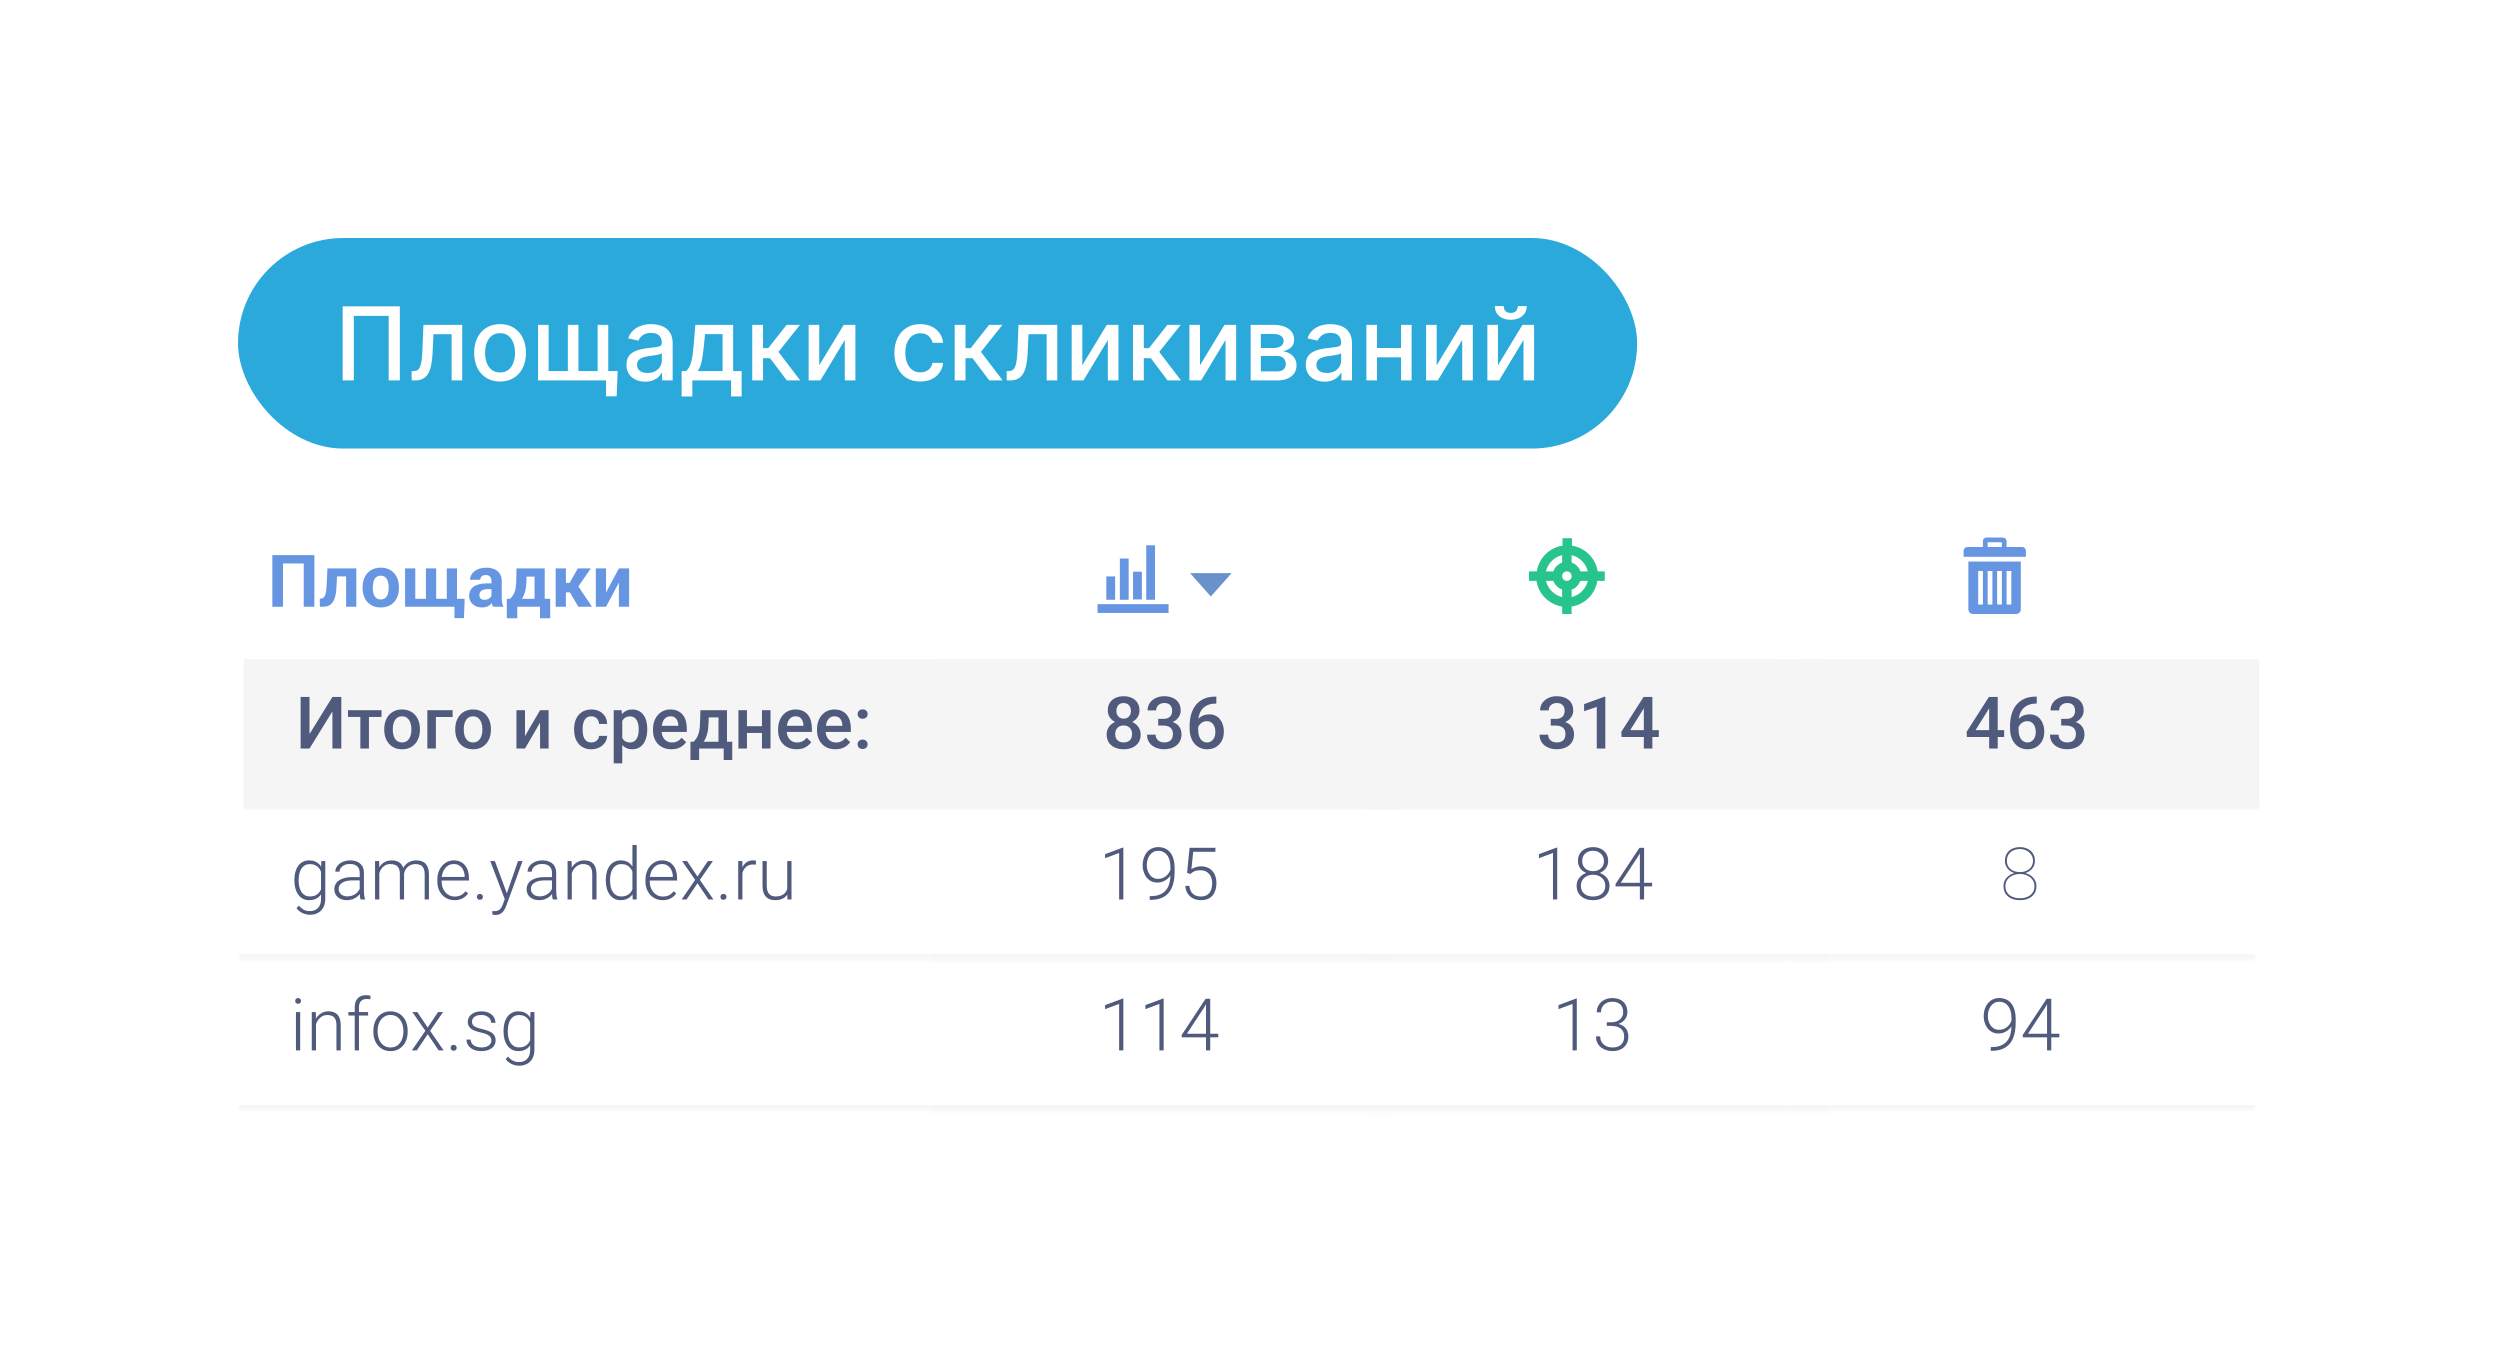 <svg width="606" height="330" viewBox="0 0 606 330" fill="none" xmlns="http://www.w3.org/2000/svg">
<g filter="url(#filter0_d_85_147)">
<rect x="33" y="33" width="540" height="263.415" rx="32.927" fill="white"/>
<rect x="57.695" y="57.695" width="339.146" height="51.037" rx="25.518" fill="#2CA9DB"/>
<path d="M96.92 74.254V92.214H94.219V76.569H85.765V92.214H83.064V74.254H96.92ZM99.792 92.214L99.783 89.942H100.265C100.64 89.942 100.952 89.864 101.204 89.706C101.461 89.542 101.671 89.267 101.835 88.881C101.999 88.496 102.125 87.963 102.212 87.285C102.3 86.601 102.364 85.742 102.405 84.707L102.642 78.744H112.043V92.214H109.473V81.006H105.071L104.861 85.584C104.808 86.695 104.694 87.665 104.519 88.496C104.349 89.326 104.101 90.019 103.773 90.574C103.446 91.124 103.025 91.536 102.51 91.811C101.996 92.079 101.37 92.214 100.634 92.214H99.792ZM121.214 92.486C119.951 92.486 118.849 92.196 117.908 91.618C116.966 91.039 116.236 90.229 115.715 89.188C115.195 88.148 114.935 86.932 114.935 85.54C114.935 84.143 115.195 82.921 115.715 81.874C116.236 80.828 116.966 80.015 117.908 79.437C118.849 78.858 119.951 78.568 121.214 78.568C122.477 78.568 123.579 78.858 124.52 79.437C125.461 80.015 126.192 80.828 126.712 81.874C127.233 82.921 127.493 84.143 127.493 85.54C127.493 86.932 127.233 88.148 126.712 89.188C126.192 90.229 125.461 91.039 124.52 91.618C123.579 92.196 122.477 92.486 121.214 92.486ZM121.222 90.285C122.041 90.285 122.719 90.068 123.257 89.636C123.795 89.203 124.192 88.627 124.45 87.908C124.713 87.189 124.844 86.397 124.844 85.531C124.844 84.672 124.713 83.883 124.45 83.164C124.192 82.439 123.795 81.857 123.257 81.418C122.719 80.98 122.041 80.761 121.222 80.761C120.398 80.761 119.714 80.98 119.17 81.418C118.633 81.857 118.232 82.439 117.969 83.164C117.712 83.883 117.583 84.672 117.583 85.531C117.583 86.397 117.712 87.189 117.969 87.908C118.232 88.627 118.633 89.203 119.17 89.636C119.714 90.068 120.398 90.285 121.222 90.285ZM149.721 89.951L149.476 96.073H146.906V92.214H145.231V89.951H149.721ZM130.42 78.744H132.989V89.942H137.646V78.744H140.215V89.942H144.872V78.744H147.441V92.214H130.42V78.744ZM156.406 92.512C155.552 92.512 154.781 92.354 154.091 92.038C153.401 91.717 152.854 91.252 152.451 90.644C152.053 90.036 151.855 89.291 151.855 88.408C151.855 87.648 152.001 87.022 152.293 86.531C152.585 86.04 152.98 85.651 153.477 85.365C153.974 85.078 154.529 84.862 155.143 84.716C155.757 84.57 156.383 84.459 157.02 84.383C157.827 84.289 158.481 84.213 158.984 84.155C159.487 84.09 159.852 83.988 160.08 83.848C160.308 83.707 160.422 83.479 160.422 83.164V83.102C160.422 82.336 160.206 81.743 159.774 81.322C159.347 80.901 158.709 80.691 157.862 80.691C156.979 80.691 156.283 80.886 155.775 81.278C155.272 81.664 154.924 82.094 154.731 82.567L152.267 82.006C152.559 81.188 152.986 80.527 153.547 80.024C154.114 79.516 154.766 79.147 155.503 78.919C156.239 78.685 157.014 78.568 157.827 78.568C158.365 78.568 158.935 78.633 159.537 78.761C160.145 78.884 160.712 79.112 161.238 79.445C161.77 79.779 162.206 80.255 162.545 80.875C162.884 81.489 163.053 82.287 163.053 83.269V92.214H160.493V90.372H160.387C160.218 90.711 159.964 91.045 159.624 91.372C159.285 91.699 158.85 91.971 158.318 92.188C157.786 92.404 157.149 92.512 156.406 92.512ZM156.976 90.407C157.701 90.407 158.321 90.264 158.835 89.978C159.356 89.691 159.75 89.317 160.019 88.855C160.294 88.387 160.431 87.888 160.431 87.356V85.619C160.338 85.713 160.156 85.8 159.888 85.882C159.624 85.958 159.323 86.025 158.984 86.084C158.645 86.137 158.315 86.186 157.993 86.233C157.672 86.274 157.403 86.309 157.187 86.338C156.678 86.403 156.213 86.511 155.792 86.663C155.377 86.815 155.044 87.034 154.792 87.32C154.547 87.601 154.424 87.975 154.424 88.443C154.424 89.092 154.664 89.583 155.143 89.916C155.623 90.244 156.234 90.407 156.976 90.407ZM165.23 96.099V89.942H166.327C166.607 89.685 166.844 89.378 167.037 89.022C167.236 88.665 167.402 88.241 167.537 87.75C167.677 87.259 167.794 86.686 167.888 86.031C167.981 85.371 168.063 84.617 168.133 83.769L168.554 78.744H177.71V89.942H179.779V96.099H177.218V92.214H167.826V96.099H165.23ZM169.133 89.942H175.149V80.989H170.904L170.624 83.769C170.489 85.184 170.32 86.411 170.115 87.452C169.91 88.487 169.583 89.317 169.133 89.942ZM182.342 92.214V78.744H184.964V84.391H186.227L190.673 78.744H193.918L188.7 85.295L193.979 92.214H190.726L186.665 86.829H184.964V92.214H182.342ZM198.585 88.539L204.522 78.744H207.346V92.214H204.777V82.409L198.866 92.214H196.016V78.744H198.585V88.539ZM223.081 92.486C221.777 92.486 220.655 92.191 219.714 91.6C218.778 91.004 218.059 90.182 217.556 89.136C217.053 88.089 216.802 86.891 216.802 85.54C216.802 84.172 217.059 82.965 217.574 81.918C218.088 80.866 218.813 80.045 219.749 79.454C220.684 78.864 221.786 78.568 223.055 78.568C224.078 78.568 224.99 78.758 225.791 79.138C226.592 79.513 227.238 80.039 227.729 80.717C228.226 81.395 228.521 82.187 228.615 83.094H226.063C225.922 82.462 225.601 81.918 225.098 81.462C224.601 81.006 223.935 80.778 223.099 80.778C222.368 80.778 221.728 80.971 221.178 81.357C220.634 81.737 220.211 82.281 219.906 82.988C219.602 83.69 219.45 84.52 219.45 85.479C219.45 86.461 219.6 87.309 219.898 88.022C220.196 88.735 220.617 89.288 221.161 89.68C221.71 90.071 222.356 90.267 223.099 90.267C223.596 90.267 224.046 90.176 224.449 89.995C224.858 89.808 225.2 89.542 225.475 89.197C225.756 88.852 225.952 88.437 226.063 87.952H228.615C228.521 88.823 228.238 89.6 227.764 90.285C227.29 90.969 226.656 91.507 225.861 91.898C225.072 92.29 224.145 92.486 223.081 92.486ZM231.419 92.214V78.744H234.041V84.391H235.304L239.75 78.744H242.995L237.777 85.295L243.056 92.214H239.802L235.742 86.829H234.041V92.214H231.419ZM244.032 92.214L244.023 89.942H244.505C244.879 89.942 245.192 89.864 245.443 89.706C245.701 89.542 245.911 89.267 246.075 88.881C246.239 88.496 246.364 87.963 246.452 87.285C246.54 86.601 246.604 85.742 246.645 84.707L246.882 78.744H256.283V92.214H253.713V81.006H249.311L249.1 85.584C249.048 86.695 248.934 87.665 248.758 88.496C248.589 89.326 248.34 90.019 248.013 90.574C247.686 91.124 247.265 91.536 246.75 91.811C246.236 92.079 245.61 92.214 244.873 92.214H244.032ZM262.349 88.539L268.286 78.744H271.11V92.214H268.54V82.409L262.63 92.214H259.78V78.744H262.349V88.539ZM274.635 92.214V78.744H277.257V84.391H278.52L282.966 78.744H286.211L280.993 85.295L286.272 92.214H283.019L278.959 86.829H277.257V92.214H274.635ZM290.879 88.539L296.816 78.744H299.639V92.214H297.07V82.409L291.159 92.214H288.309V78.744H290.879V88.539ZM303.165 92.214V78.744H308.751C310.271 78.744 311.475 79.068 312.364 79.717C313.253 80.36 313.697 81.234 313.697 82.339C313.697 83.129 313.446 83.754 312.943 84.216C312.44 84.678 311.774 84.988 310.943 85.146C311.546 85.216 312.098 85.397 312.601 85.689C313.104 85.976 313.507 86.362 313.811 86.847C314.121 87.332 314.276 87.911 314.276 88.583C314.276 89.296 314.092 89.928 313.723 90.478C313.355 91.021 312.82 91.448 312.119 91.758C311.423 92.062 310.584 92.214 309.602 92.214H303.165ZM305.629 90.022H309.602C310.251 90.022 310.759 89.867 311.128 89.557C311.496 89.247 311.68 88.826 311.68 88.294C311.68 87.668 311.496 87.177 311.128 86.821C310.759 86.458 310.251 86.277 309.602 86.277H305.629V90.022ZM305.629 84.356H308.777C309.268 84.356 309.689 84.286 310.04 84.146C310.397 84.005 310.669 83.807 310.856 83.549C311.049 83.286 311.145 82.977 311.145 82.62C311.145 82.1 310.932 81.693 310.505 81.401C310.078 81.109 309.494 80.963 308.751 80.963H305.629V84.356ZM321.072 92.512C320.219 92.512 319.447 92.354 318.757 92.038C318.067 91.717 317.521 91.252 317.117 90.644C316.72 90.036 316.521 89.291 316.521 88.408C316.521 87.648 316.667 87.022 316.959 86.531C317.252 86.04 317.646 85.651 318.143 85.365C318.64 85.078 319.196 84.862 319.809 84.716C320.423 84.57 321.049 84.459 321.686 84.383C322.493 84.289 323.148 84.213 323.651 84.155C324.153 84.09 324.519 83.988 324.747 83.848C324.975 83.707 325.089 83.479 325.089 83.164V83.102C325.089 82.336 324.872 81.743 324.44 81.322C324.013 80.901 323.376 80.691 322.528 80.691C321.645 80.691 320.95 80.886 320.441 81.278C319.938 81.664 319.59 82.094 319.397 82.567L316.933 82.006C317.225 81.188 317.652 80.527 318.213 80.024C318.781 79.516 319.432 79.147 320.169 78.919C320.906 78.685 321.68 78.568 322.493 78.568C323.031 78.568 323.601 78.633 324.203 78.761C324.811 78.884 325.378 79.112 325.904 79.445C326.436 79.779 326.872 80.255 327.211 80.875C327.55 81.489 327.72 82.287 327.72 83.269V92.214H325.159V90.372H325.054C324.884 90.711 324.63 91.045 324.291 91.372C323.952 91.699 323.516 91.971 322.984 92.188C322.452 92.404 321.815 92.512 321.072 92.512ZM321.642 90.407C322.367 90.407 322.987 90.264 323.501 89.978C324.022 89.691 324.416 89.317 324.685 88.855C324.96 88.387 325.098 87.888 325.098 87.356V85.619C325.004 85.713 324.823 85.8 324.554 85.882C324.291 85.958 323.99 86.025 323.651 86.084C323.311 86.137 322.981 86.186 322.66 86.233C322.338 86.274 322.069 86.309 321.853 86.338C321.344 86.403 320.879 86.511 320.458 86.663C320.043 86.815 319.71 87.034 319.459 87.32C319.213 87.601 319.09 87.975 319.09 88.443C319.09 89.092 319.33 89.583 319.809 89.916C320.289 90.244 320.9 90.407 321.642 90.407ZM340.341 84.348V86.619H333.045V84.348H340.341ZM333.782 78.744V92.214H331.212V78.744H333.782ZM342.174 78.744V92.214H339.613V78.744H342.174ZM348.251 88.539L354.188 78.744H357.012V92.214H354.443V82.409L348.532 92.214H345.682V78.744H348.251V88.539ZM363.107 88.539L369.044 78.744H371.868V92.214H369.298V82.409L363.388 92.214H360.538V78.744H363.107V88.539ZM367.922 74.184H370.079C370.079 75.172 369.728 75.975 369.027 76.595C368.331 77.209 367.39 77.516 366.203 77.516C365.022 77.516 364.083 77.209 363.388 76.595C362.692 75.975 362.344 75.172 362.344 74.184H364.493C364.493 74.622 364.621 75.011 364.879 75.35C365.136 75.683 365.577 75.85 366.203 75.85C366.817 75.85 367.255 75.683 367.518 75.35C367.787 75.017 367.922 74.628 367.922 74.184Z" fill="white"/>
<path d="M76.203 134.561V147.076H73.624V136.581H68.596V147.076H66.018V134.561H76.203ZM84.558 137.776V139.719H79.985V137.776H84.558ZM86.371 137.776V147.076H83.896V137.776H86.371ZM79.366 137.776H81.799L81.549 142.469C81.515 143.14 81.443 143.73 81.335 144.24C81.226 144.75 81.079 145.185 80.896 145.546C80.719 145.907 80.504 146.202 80.251 146.432C80.005 146.655 79.716 146.818 79.383 146.921C79.057 147.025 78.696 147.076 78.3 147.076H77.544L77.518 145.125L77.836 145.091C78.02 145.073 78.18 145.022 78.317 144.936C78.461 144.844 78.581 144.715 78.678 144.549C78.782 144.377 78.868 144.162 78.936 143.904C79.005 143.641 79.06 143.331 79.1 142.976C79.145 142.621 79.177 142.211 79.194 141.747L79.366 137.776ZM87.893 142.521V142.34C87.893 141.658 87.99 141.031 88.185 140.458C88.38 139.879 88.663 139.378 89.036 138.954C89.408 138.53 89.867 138.2 90.411 137.965C90.956 137.724 91.58 137.604 92.285 137.604C92.99 137.604 93.617 137.724 94.167 137.965C94.717 138.2 95.179 138.53 95.551 138.954C95.929 139.378 96.216 139.879 96.411 140.458C96.606 141.031 96.703 141.658 96.703 142.34V142.521C96.703 143.197 96.606 143.824 96.411 144.403C96.216 144.976 95.929 145.477 95.551 145.907C95.179 146.331 94.72 146.661 94.176 146.896C93.632 147.131 93.007 147.248 92.302 147.248C91.597 147.248 90.97 147.131 90.42 146.896C89.875 146.661 89.414 146.331 89.036 145.907C88.663 145.477 88.38 144.976 88.185 144.403C87.99 143.824 87.893 143.197 87.893 142.521ZM90.368 142.34V142.521C90.368 142.91 90.403 143.274 90.471 143.612C90.54 143.95 90.649 144.248 90.798 144.506C90.953 144.758 91.153 144.956 91.4 145.099C91.646 145.242 91.947 145.314 92.302 145.314C92.646 145.314 92.941 145.242 93.188 145.099C93.434 144.956 93.632 144.758 93.781 144.506C93.93 144.248 94.038 143.95 94.107 143.612C94.182 143.274 94.219 142.91 94.219 142.521V142.34C94.219 141.962 94.182 141.607 94.107 141.274C94.038 140.936 93.927 140.638 93.772 140.38C93.623 140.117 93.425 139.911 93.179 139.762C92.933 139.613 92.635 139.538 92.285 139.538C91.935 139.538 91.637 139.613 91.391 139.762C91.15 139.911 90.953 140.117 90.798 140.38C90.649 140.638 90.54 140.936 90.471 141.274C90.403 141.607 90.368 141.962 90.368 142.34ZM112.639 145.151L112.467 149.835H110.163V147.076H109.123V145.151H112.639ZM98.19 137.776H100.665V145.142H103.244V137.776H105.728V145.142H108.298V137.776H110.774V147.076H98.19V137.776ZM119.128 144.979V140.836C119.128 140.538 119.08 140.283 118.982 140.071C118.885 139.853 118.733 139.684 118.527 139.564C118.326 139.444 118.065 139.383 117.744 139.383C117.469 139.383 117.232 139.432 117.031 139.529C116.83 139.621 116.676 139.756 116.567 139.933C116.458 140.105 116.403 140.309 116.403 140.544H113.928C113.928 140.148 114.02 139.773 114.203 139.418C114.386 139.062 114.653 138.75 115.002 138.481C115.352 138.206 115.767 137.991 116.249 137.836C116.736 137.681 117.28 137.604 117.882 137.604C118.604 137.604 119.246 137.724 119.807 137.965C120.369 138.206 120.81 138.567 121.131 139.048C121.458 139.529 121.621 140.131 121.621 140.853V144.833C121.621 145.343 121.652 145.761 121.715 146.088C121.778 146.409 121.87 146.689 121.99 146.93V147.076H119.489C119.369 146.824 119.277 146.509 119.214 146.131C119.157 145.747 119.128 145.363 119.128 144.979ZM119.455 141.412L119.472 142.813H118.088C117.762 142.813 117.478 142.85 117.237 142.925C116.997 142.999 116.799 143.105 116.644 143.243C116.489 143.374 116.375 143.529 116.3 143.707C116.232 143.884 116.197 144.079 116.197 144.291C116.197 144.503 116.246 144.695 116.343 144.867C116.441 145.033 116.581 145.165 116.764 145.263C116.948 145.354 117.163 145.4 117.409 145.4C117.782 145.4 118.105 145.326 118.38 145.177C118.655 145.028 118.867 144.844 119.016 144.626C119.171 144.409 119.251 144.202 119.257 144.008L119.91 145.056C119.819 145.291 119.693 145.535 119.532 145.787C119.377 146.039 119.18 146.277 118.939 146.5C118.698 146.718 118.409 146.899 118.071 147.042C117.733 147.179 117.332 147.248 116.868 147.248C116.277 147.248 115.742 147.131 115.26 146.896C114.785 146.655 114.407 146.326 114.126 145.907C113.851 145.483 113.713 145.002 113.713 144.463C113.713 143.976 113.805 143.543 113.988 143.165C114.172 142.787 114.441 142.469 114.796 142.211C115.157 141.948 115.607 141.75 116.146 141.618C116.684 141.481 117.309 141.412 118.019 141.412H119.455ZM125.205 137.776H127.681L127.603 140.888C127.58 141.885 127.466 142.741 127.259 143.458C127.053 144.174 126.778 144.775 126.434 145.263C126.09 145.75 125.698 146.139 125.257 146.432C124.821 146.718 124.363 146.933 123.881 147.076H123.417L123.391 145.168L123.649 145.142C123.942 144.839 124.182 144.543 124.371 144.257C124.56 143.965 124.707 143.658 124.81 143.337C124.913 143.016 124.987 142.658 125.033 142.263C125.085 141.867 125.116 141.409 125.128 140.888L125.205 137.776ZM125.876 137.776H132.038V147.076H129.572V139.762H125.876V137.776ZM122.85 145.142H133.371V149.87H130.895V147.076H125.386V149.87H122.85V145.142ZM137.17 137.776V147.076H134.694V137.776H137.17ZM143.212 137.776L139.207 143.595H136.731L136.431 141.309H138.072L140.075 137.776H143.212ZM140.187 147.076L137.9 143.148L140.058 141.953L143.505 147.076H140.187ZM146.9 143.621L150.02 137.776H152.495V147.076H150.02V141.223L146.9 147.076H144.424V137.776H146.9V143.621Z" fill="#6695E2"/>
<g clip-path="url(#clip0_85_147)">
<path d="M266.041 146.451H283.262V148.583H266.041V146.451ZM268.173 139.727H270.305V145.385H268.173V139.727ZM271.453 135.381H273.585V145.385H271.453V135.381ZM274.651 138.579H276.783V145.303H274.651V138.579ZM277.849 132.183H279.981V145.385H277.849V132.183Z" fill="#6695E2"/>
</g>
<g clip-path="url(#clip1_85_147)">
<path d="M288.479 138.935L293.5 144.59L298.538 138.935H288.479Z" fill="#6992CC"/>
</g>
<g clip-path="url(#clip2_85_147)">
<path d="M389.08 138.501H387.275C386.783 135.303 384.241 132.761 381.043 132.269V130.465H378.747V132.269C375.549 132.761 373.007 135.303 372.515 138.501H370.629V140.797H372.433C372.925 143.995 375.467 146.537 378.665 147.029V148.833H380.961V147.029C384.159 146.537 386.701 143.995 387.193 140.797H388.998V138.501H389.08ZM384.897 138.501H383.093C382.765 137.517 381.945 136.697 380.961 136.369V134.565C382.929 135.057 384.405 136.533 384.897 138.501ZM379.813 140.797C379.157 140.797 378.665 140.305 378.665 139.649C378.665 138.993 379.157 138.501 379.813 138.501C380.469 138.501 380.961 138.993 380.961 139.649C380.961 140.305 380.469 140.797 379.813 140.797ZM378.665 134.565V136.369C377.681 136.697 376.861 137.517 376.533 138.501H374.729C375.221 136.533 376.697 135.057 378.665 134.565ZM374.729 140.797H376.533C376.861 141.781 377.681 142.519 378.665 142.929V144.733C376.697 144.241 375.221 142.765 374.729 140.797ZM380.961 144.733V142.929C381.945 142.601 382.683 141.781 383.093 140.797H384.897C384.405 142.765 382.929 144.241 380.961 144.733Z" fill="#27C58B"/>
</g>
<g clip-path="url(#clip3_85_147)">
<path d="M477.133 136.121V147.683C477.133 148.34 477.625 148.832 478.281 148.832H488.695C489.351 148.832 489.843 148.34 489.843 147.683V136.121H477.133ZM480.659 146.535H479.511V138.417H480.659V146.535ZM482.955 146.535H481.807V138.417H482.955V146.535ZM485.251 146.535H484.103V138.417H485.251V146.535ZM487.547 146.535H486.399V138.417H487.547V146.535Z" fill="#6695E2"/>
<path d="M490.168 132.597H486.396V131.203C486.396 130.711 485.986 130.301 485.494 130.301H481.476C480.984 130.301 480.656 130.711 480.656 131.203V132.597H476.883C476.391 132.597 475.981 133.007 475.981 133.499V134.975H491.07V133.499C491.07 133.007 490.66 132.597 490.168 132.597ZM485.248 132.597H481.804V131.449H485.248V132.597Z" fill="#6695E2"/>
</g>
<mask id="path-10-inside-1_85_147" fill="white">
<path d="M59.046 159.794H431.912V195.996H59.046V159.794Z"/>
</mask>
<path d="M59.046 159.794H431.912V195.996H59.046V159.794Z" fill="#F5F5F5"/>
<path d="M431.912 195.996V194.738H59.046V195.996V197.253H431.912V195.996Z" fill="#F5F5F5" mask="url(#path-10-inside-1_85_147)"/>
<path d="M75.024 177.937L80.576 168.937H82.734V181.452H80.576V172.444L75.024 181.452H72.875V168.937H75.024V177.937ZM89.43 172.152V181.452H87.35V172.152H89.43ZM92.481 172.152V173.785H84.35V172.152H92.481ZM93.143 176.905V176.708C93.143 176.037 93.24 175.415 93.435 174.842C93.63 174.264 93.911 173.762 94.277 173.338C94.65 172.908 95.103 172.576 95.635 172.341C96.174 172.1 96.781 171.98 97.458 171.98C98.14 171.98 98.747 172.1 99.28 172.341C99.819 172.576 100.274 172.908 100.647 173.338C101.019 173.762 101.303 174.264 101.498 174.842C101.692 175.415 101.79 176.037 101.79 176.708V176.905C101.79 177.576 101.692 178.197 101.498 178.77C101.303 179.343 101.019 179.845 100.647 180.275C100.274 180.699 99.821 181.031 99.288 181.272C98.756 181.507 98.151 181.624 97.475 181.624C96.793 181.624 96.183 181.507 95.644 181.272C95.111 181.031 94.659 180.699 94.286 180.275C93.914 179.845 93.63 179.343 93.435 178.77C93.24 178.197 93.143 177.576 93.143 176.905ZM95.214 176.708V176.905C95.214 177.324 95.257 177.719 95.343 178.091C95.429 178.464 95.564 178.79 95.747 179.071C95.931 179.352 96.165 179.573 96.452 179.733C96.739 179.894 97.079 179.974 97.475 179.974C97.859 179.974 98.191 179.894 98.472 179.733C98.758 179.573 98.993 179.352 99.177 179.071C99.36 178.79 99.495 178.464 99.581 178.091C99.672 177.719 99.718 177.324 99.718 176.905V176.708C99.718 176.295 99.672 175.905 99.581 175.539C99.495 175.166 99.357 174.837 99.168 174.55C98.985 174.264 98.75 174.04 98.463 173.88C98.183 173.713 97.847 173.63 97.458 173.63C97.068 173.63 96.73 173.713 96.444 173.88C96.163 174.04 95.931 174.264 95.747 174.55C95.564 174.837 95.429 175.166 95.343 175.539C95.257 175.905 95.214 176.295 95.214 176.708ZM109.715 172.152V173.802H105.658V181.452H103.586V172.152H109.715ZM110.351 176.905V176.708C110.351 176.037 110.448 175.415 110.643 174.842C110.838 174.264 111.119 173.762 111.485 173.338C111.858 172.908 112.31 172.576 112.843 172.341C113.382 172.1 113.989 171.98 114.666 171.98C115.347 171.98 115.955 172.1 116.488 172.341C117.026 172.576 117.482 172.908 117.854 173.338C118.227 173.762 118.511 174.264 118.705 174.842C118.9 175.415 118.998 176.037 118.998 176.708V176.905C118.998 177.576 118.9 178.197 118.705 178.77C118.511 179.343 118.227 179.845 117.854 180.275C117.482 180.699 117.029 181.031 116.496 181.272C115.963 181.507 115.359 181.624 114.683 181.624C114.001 181.624 113.391 181.507 112.852 181.272C112.319 181.031 111.866 180.699 111.494 180.275C111.121 179.845 110.838 179.343 110.643 178.77C110.448 178.197 110.351 177.576 110.351 176.905ZM112.422 176.708V176.905C112.422 177.324 112.465 177.719 112.551 178.091C112.637 178.464 112.772 178.79 112.955 179.071C113.138 179.352 113.373 179.573 113.66 179.733C113.946 179.894 114.287 179.974 114.683 179.974C115.067 179.974 115.399 179.894 115.68 179.733C115.966 179.573 116.201 179.352 116.385 179.071C116.568 178.79 116.703 178.464 116.789 178.091C116.88 177.719 116.926 177.324 116.926 176.905V176.708C116.926 176.295 116.88 175.905 116.789 175.539C116.703 175.166 116.565 174.837 116.376 174.55C116.193 174.264 115.958 174.04 115.671 173.88C115.39 173.713 115.055 173.63 114.666 173.63C114.276 173.63 113.938 173.713 113.651 173.88C113.371 174.04 113.138 174.264 112.955 174.55C112.772 174.837 112.637 175.166 112.551 175.539C112.465 175.905 112.422 176.295 112.422 176.708ZM127.258 178.427L130.911 172.152H132.982V181.452H130.911V175.169L127.258 181.452H125.186V172.152H127.258V178.427ZM143.357 179.974C143.695 179.974 143.999 179.908 144.268 179.776C144.543 179.639 144.764 179.449 144.93 179.209C145.102 178.968 145.196 178.69 145.213 178.375H147.165C147.153 178.977 146.975 179.524 146.632 180.017C146.288 180.51 145.832 180.902 145.265 181.194C144.698 181.481 144.07 181.624 143.383 181.624C142.672 181.624 142.053 181.504 141.526 181.263C140.999 181.017 140.56 180.679 140.211 180.249C139.861 179.819 139.598 179.323 139.42 178.762C139.248 178.2 139.162 177.599 139.162 176.957V176.656C139.162 176.014 139.248 175.412 139.42 174.851C139.598 174.284 139.861 173.785 140.211 173.355C140.56 172.926 140.999 172.59 141.526 172.35C142.053 172.103 142.669 171.98 143.374 171.98C144.119 171.98 144.772 172.129 145.334 172.427C145.895 172.719 146.337 173.129 146.657 173.656C146.984 174.178 147.153 174.785 147.165 175.478H145.213C145.196 175.135 145.11 174.825 144.956 174.55C144.807 174.269 144.595 174.046 144.32 173.88C144.05 173.713 143.726 173.63 143.348 173.63C142.93 173.63 142.583 173.716 142.308 173.888C142.033 174.054 141.818 174.284 141.664 174.576C141.509 174.862 141.397 175.186 141.328 175.547C141.265 175.902 141.234 176.272 141.234 176.656V176.957C141.234 177.341 141.265 177.713 141.328 178.074C141.391 178.435 141.5 178.759 141.655 179.045C141.815 179.326 142.033 179.553 142.308 179.724C142.583 179.891 142.933 179.974 143.357 179.974ZM150.835 173.94V185.028H148.763V172.152H150.671L150.835 173.94ZM156.895 176.716V176.897C156.895 177.573 156.814 178.2 156.654 178.779C156.499 179.352 156.267 179.853 155.958 180.283C155.654 180.707 155.279 181.037 154.832 181.272C154.385 181.507 153.869 181.624 153.284 181.624C152.706 181.624 152.199 181.518 151.763 181.306C151.333 181.088 150.969 180.782 150.671 180.386C150.374 179.991 150.133 179.527 149.949 178.994C149.772 178.455 149.646 177.865 149.571 177.223V176.527C149.646 175.845 149.772 175.226 149.949 174.67C150.133 174.115 150.374 173.636 150.671 173.235C150.969 172.834 151.333 172.524 151.763 172.307C152.193 172.089 152.694 171.98 153.267 171.98C153.852 171.98 154.37 172.095 154.823 172.324C155.276 172.547 155.657 172.868 155.966 173.287C156.276 173.699 156.508 174.198 156.662 174.782C156.817 175.361 156.895 176.006 156.895 176.716ZM154.823 176.897V176.716C154.823 176.286 154.783 175.888 154.703 175.521C154.622 175.149 154.496 174.822 154.325 174.541C154.153 174.261 153.932 174.043 153.663 173.888C153.399 173.728 153.081 173.648 152.709 173.648C152.342 173.648 152.027 173.711 151.763 173.837C151.499 173.957 151.279 174.126 151.101 174.344C150.924 174.562 150.786 174.817 150.689 175.109C150.591 175.395 150.522 175.708 150.482 176.046V177.713C150.551 178.126 150.669 178.504 150.835 178.848C151.001 179.192 151.236 179.467 151.54 179.673C151.849 179.873 152.244 179.974 152.726 179.974C153.098 179.974 153.416 179.894 153.68 179.733C153.943 179.573 154.158 179.352 154.325 179.071C154.496 178.785 154.622 178.455 154.703 178.083C154.783 177.71 154.823 177.315 154.823 176.897ZM162.757 181.624C162.069 181.624 161.447 181.512 160.891 181.289C160.341 181.06 159.871 180.742 159.482 180.335C159.098 179.928 158.803 179.449 158.596 178.899C158.39 178.349 158.287 177.756 158.287 177.12V176.776C158.287 176.049 158.393 175.39 158.605 174.799C158.817 174.209 159.112 173.705 159.49 173.287C159.868 172.863 160.315 172.539 160.831 172.315C161.347 172.092 161.906 171.98 162.507 171.98C163.172 171.98 163.754 172.092 164.252 172.315C164.751 172.539 165.163 172.854 165.49 173.261C165.822 173.662 166.069 174.14 166.229 174.696C166.395 175.252 166.478 175.865 166.478 176.536V177.421H159.293V175.934H164.433V175.771C164.421 175.398 164.347 175.049 164.209 174.722C164.077 174.395 163.874 174.132 163.599 173.931C163.324 173.731 162.957 173.63 162.499 173.63C162.155 173.63 161.848 173.705 161.579 173.854C161.315 173.997 161.095 174.206 160.917 174.481C160.739 174.756 160.602 175.089 160.505 175.478C160.413 175.862 160.367 176.295 160.367 176.776V177.12C160.367 177.527 160.421 177.905 160.53 178.255C160.645 178.598 160.811 178.899 161.029 179.157C161.247 179.415 161.51 179.618 161.82 179.767C162.129 179.911 162.481 179.982 162.877 179.982C163.375 179.982 163.819 179.882 164.209 179.682C164.599 179.481 164.937 179.197 165.223 178.831L166.315 179.888C166.114 180.18 165.854 180.461 165.533 180.73C165.212 180.994 164.819 181.209 164.355 181.375C163.897 181.541 163.364 181.624 162.757 181.624ZM169.779 172.152H171.85L171.747 175.427C171.719 176.378 171.61 177.195 171.421 177.876C171.232 178.558 170.985 179.134 170.681 179.604C170.378 180.068 170.034 180.449 169.65 180.747C169.272 181.045 168.874 181.28 168.455 181.452H167.845V179.819L168.137 179.802C168.384 179.538 168.596 179.275 168.773 179.011C168.957 178.742 169.111 178.447 169.237 178.126C169.363 177.799 169.461 177.418 169.53 176.983C169.604 176.547 169.653 176.028 169.676 175.427L169.779 172.152ZM170.329 172.152H176.225V181.452H174.163V173.905H170.329V172.152ZM167.372 179.802H177.498V184.22H175.426V181.452H169.469V184.22H167.364L167.372 179.802ZM185.276 176.037V177.67H180.463V176.037H185.276ZM181.065 172.152V181.452H178.993V172.152H181.065ZM186.772 172.152V181.452H184.7V172.152H186.772ZM193.081 181.624C192.393 181.624 191.772 181.512 191.216 181.289C190.666 181.06 190.196 180.742 189.806 180.335C189.422 179.928 189.127 179.449 188.921 178.899C188.714 178.349 188.611 177.756 188.611 177.12V176.776C188.611 176.049 188.717 175.39 188.929 174.799C189.141 174.209 189.436 173.705 189.815 173.287C190.193 172.863 190.64 172.539 191.156 172.315C191.671 172.092 192.23 171.98 192.832 171.98C193.496 171.98 194.078 172.092 194.576 172.315C195.075 172.539 195.488 172.854 195.814 173.261C196.147 173.662 196.393 174.14 196.553 174.696C196.72 175.252 196.803 175.865 196.803 176.536V177.421H189.617V175.934H194.757V175.771C194.746 175.398 194.671 175.049 194.534 174.722C194.402 174.395 194.198 174.132 193.923 173.931C193.648 173.731 193.281 173.63 192.823 173.63C192.479 173.63 192.173 173.705 191.903 173.854C191.64 173.997 191.419 174.206 191.241 174.481C191.064 174.756 190.926 175.089 190.829 175.478C190.737 175.862 190.691 176.295 190.691 176.776V177.12C190.691 177.527 190.746 177.905 190.855 178.255C190.969 178.598 191.135 178.899 191.353 179.157C191.571 179.415 191.835 179.618 192.144 179.767C192.453 179.911 192.806 179.982 193.201 179.982C193.7 179.982 194.144 179.882 194.534 179.682C194.923 179.481 195.261 179.197 195.548 178.831L196.639 179.888C196.439 180.18 196.178 180.461 195.857 180.73C195.536 180.994 195.144 181.209 194.68 181.375C194.221 181.541 193.688 181.624 193.081 181.624ZM202.519 181.624C201.831 181.624 201.209 181.512 200.653 181.289C200.103 181.06 199.633 180.742 199.244 180.335C198.86 179.928 198.565 179.449 198.358 178.899C198.152 178.349 198.049 177.756 198.049 177.12V176.776C198.049 176.049 198.155 175.39 198.367 174.799C198.579 174.209 198.874 173.705 199.252 173.287C199.631 172.863 200.077 172.539 200.593 172.315C201.109 172.092 201.668 171.98 202.269 171.98C202.934 171.98 203.516 172.092 204.014 172.315C204.513 172.539 204.925 172.854 205.252 173.261C205.584 173.662 205.831 174.14 205.991 174.696C206.157 175.252 206.24 175.865 206.24 176.536V177.421H199.055V175.934H204.195V175.771C204.183 175.398 204.109 175.049 203.971 174.722C203.839 174.395 203.636 174.132 203.361 173.931C203.086 173.731 202.719 173.63 202.261 173.63C201.917 173.63 201.61 173.705 201.341 173.854C201.077 173.997 200.857 174.206 200.679 174.481C200.502 174.756 200.364 175.089 200.267 175.478C200.175 175.862 200.129 176.295 200.129 176.776V177.12C200.129 177.527 200.184 177.905 200.292 178.255C200.407 178.598 200.573 178.899 200.791 179.157C201.009 179.415 201.272 179.618 201.582 179.767C201.891 179.911 202.244 179.982 202.639 179.982C203.137 179.982 203.582 179.882 203.971 179.682C204.361 179.481 204.699 179.197 204.985 178.831L206.077 179.888C205.876 180.18 205.616 180.461 205.295 180.73C204.974 180.994 204.581 181.209 204.117 181.375C203.659 181.541 203.126 181.624 202.519 181.624ZM207.882 180.421C207.882 180.1 207.991 179.83 208.209 179.613C208.426 179.389 208.722 179.278 209.094 179.278C209.472 179.278 209.767 179.389 209.979 179.613C210.197 179.83 210.306 180.1 210.306 180.421C210.306 180.742 210.197 181.011 209.979 181.229C209.767 181.446 209.472 181.555 209.094 181.555C208.722 181.555 208.426 181.446 208.209 181.229C207.991 181.011 207.882 180.742 207.882 180.421ZM207.891 173.097C207.891 172.777 208 172.507 208.217 172.29C208.435 172.066 208.73 171.954 209.103 171.954C209.481 171.954 209.776 172.066 209.988 172.29C210.206 172.507 210.315 172.777 210.315 173.097C210.315 173.418 210.206 173.688 209.988 173.905C209.776 174.123 209.481 174.232 209.103 174.232C208.73 174.232 208.435 174.123 208.217 173.905C208 173.688 207.891 173.418 207.891 173.097Z" fill="#4F5A7C"/>
<mask id="path-13-inside-2_85_147" fill="white">
<path d="M225.834 159.794H338.765V195.996H225.834V159.794Z"/>
</mask>
<path d="M225.834 159.794H338.765V195.996H225.834V159.794Z" fill="#F5F5F5"/>
<path d="M338.765 195.996V194.738H225.834V195.996V197.253H338.765V195.996Z" fill="#F5F5F5" mask="url(#path-13-inside-2_85_147)"/>
<path d="M276.496 178.04C276.496 178.819 276.315 179.475 275.954 180.008C275.593 180.541 275.1 180.945 274.476 181.22C273.857 181.489 273.158 181.624 272.379 181.624C271.599 181.624 270.897 181.489 270.273 181.22C269.648 180.945 269.155 180.541 268.794 180.008C268.433 179.475 268.253 178.819 268.253 178.04C268.253 177.524 268.353 177.057 268.554 176.639C268.754 176.215 269.038 175.851 269.405 175.547C269.777 175.238 270.213 175 270.711 174.834C271.215 174.668 271.765 174.584 272.361 174.584C273.152 174.584 273.86 174.731 274.484 175.023C275.109 175.315 275.599 175.719 275.954 176.235C276.315 176.75 276.496 177.352 276.496 178.04ZM274.416 177.937C274.416 177.518 274.33 177.152 274.158 176.836C273.986 176.521 273.745 176.278 273.436 176.106C273.126 175.934 272.768 175.848 272.361 175.848C271.949 175.848 271.591 175.934 271.287 176.106C270.983 176.278 270.746 176.521 270.574 176.836C270.407 177.152 270.324 177.518 270.324 177.937C270.324 178.361 270.407 178.727 270.574 179.037C270.74 179.341 270.978 179.573 271.287 179.733C271.596 179.894 271.96 179.974 272.379 179.974C272.797 179.974 273.158 179.894 273.462 179.733C273.765 179.573 274 179.341 274.166 179.037C274.333 178.727 274.416 178.361 274.416 177.937ZM276.212 172.229C276.212 172.854 276.046 173.41 275.714 173.897C275.387 174.384 274.934 174.768 274.356 175.049C273.777 175.324 273.118 175.461 272.379 175.461C271.634 175.461 270.969 175.324 270.384 175.049C269.806 174.768 269.35 174.384 269.018 173.897C268.691 173.41 268.528 172.854 268.528 172.229C268.528 171.484 268.691 170.857 269.018 170.347C269.35 169.831 269.806 169.439 270.384 169.169C270.963 168.9 271.625 168.765 272.37 168.765C273.115 168.765 273.777 168.9 274.356 169.169C274.934 169.439 275.387 169.831 275.714 170.347C276.046 170.857 276.212 171.484 276.212 172.229ZM274.141 172.298C274.141 171.926 274.066 171.599 273.917 171.318C273.774 171.032 273.571 170.808 273.307 170.648C273.043 170.487 272.731 170.407 272.37 170.407C272.009 170.407 271.697 170.484 271.433 170.639C271.17 170.794 270.966 171.012 270.823 171.292C270.68 171.573 270.608 171.908 270.608 172.298C270.608 172.682 270.68 173.017 270.823 173.304C270.966 173.585 271.17 173.805 271.433 173.966C271.702 174.126 272.018 174.206 272.379 174.206C272.74 174.206 273.052 174.126 273.316 173.966C273.579 173.805 273.783 173.585 273.926 173.304C274.069 173.017 274.141 172.682 274.141 172.298ZM280.75 174.258H281.988C282.47 174.258 282.868 174.175 283.183 174.009C283.504 173.842 283.742 173.613 283.896 173.321C284.051 173.029 284.128 172.693 284.128 172.315C284.128 171.92 284.057 171.582 283.914 171.301C283.776 171.015 283.564 170.794 283.278 170.639C282.997 170.484 282.639 170.407 282.203 170.407C281.836 170.407 281.504 170.482 281.206 170.631C280.914 170.774 280.682 170.98 280.51 171.249C280.338 171.513 280.252 171.828 280.252 172.195H278.172C278.172 171.53 278.347 170.94 278.696 170.424C279.046 169.909 279.521 169.505 280.123 169.212C280.73 168.914 281.412 168.765 282.169 168.765C282.977 168.765 283.681 168.9 284.283 169.169C284.891 169.433 285.363 169.828 285.701 170.356C286.039 170.883 286.209 171.536 286.209 172.315C286.209 172.671 286.125 173.032 285.959 173.398C285.793 173.765 285.547 174.1 285.22 174.404C284.893 174.702 284.487 174.945 284 175.135C283.512 175.318 282.948 175.41 282.306 175.41H280.75V174.258ZM280.75 175.874V174.739H282.306C283.04 174.739 283.664 174.825 284.18 174.997C284.701 175.169 285.126 175.407 285.452 175.71C285.779 176.008 286.017 176.349 286.166 176.733C286.32 177.117 286.398 177.524 286.398 177.954C286.398 178.538 286.292 179.06 286.08 179.518C285.873 179.971 285.578 180.355 285.194 180.67C284.81 180.985 284.361 181.223 283.845 181.383C283.335 181.544 282.779 181.624 282.177 181.624C281.639 181.624 281.123 181.55 280.63 181.401C280.137 181.252 279.696 181.031 279.306 180.739C278.917 180.441 278.607 180.071 278.378 179.63C278.155 179.183 278.043 178.667 278.043 178.083H280.114C280.114 178.455 280.2 178.785 280.372 179.071C280.55 179.352 280.796 179.573 281.111 179.733C281.432 179.894 281.799 179.974 282.212 179.974C282.647 179.974 283.023 179.896 283.338 179.742C283.653 179.587 283.894 179.358 284.06 179.054C284.232 178.75 284.318 178.384 284.318 177.954C284.318 177.467 284.223 177.071 284.034 176.768C283.845 176.464 283.575 176.241 283.226 176.097C282.876 175.948 282.464 175.874 281.988 175.874H280.75ZM294.58 168.86H294.838V170.553H294.692C293.953 170.553 293.314 170.668 292.775 170.897C292.242 171.126 291.804 171.441 291.46 171.843C291.116 172.244 290.859 172.714 290.687 173.252C290.521 173.785 290.437 174.352 290.437 174.954V176.922C290.437 177.421 290.492 177.862 290.601 178.246C290.71 178.624 290.861 178.942 291.056 179.2C291.257 179.452 291.486 179.644 291.744 179.776C292.002 179.908 292.28 179.974 292.578 179.974C292.887 179.974 293.168 179.911 293.42 179.785C293.672 179.653 293.887 179.472 294.065 179.243C294.242 179.014 294.377 178.742 294.469 178.427C294.56 178.111 294.606 177.768 294.606 177.395C294.606 177.04 294.56 176.708 294.469 176.398C294.383 176.083 294.254 175.808 294.082 175.573C293.91 175.332 293.695 175.146 293.437 175.014C293.185 174.877 292.893 174.808 292.56 174.808C292.148 174.808 291.773 174.905 291.434 175.1C291.102 175.295 290.833 175.55 290.627 175.865C290.426 176.175 290.317 176.504 290.3 176.854L289.509 176.596C289.555 176.063 289.672 175.584 289.862 175.16C290.056 174.736 290.311 174.375 290.627 174.077C290.942 173.779 291.306 173.553 291.718 173.398C292.136 173.238 292.595 173.158 293.093 173.158C293.701 173.158 294.228 173.272 294.675 173.501C295.122 173.731 295.491 174.043 295.784 174.438C296.082 174.828 296.302 175.275 296.446 175.779C296.595 176.278 296.669 176.799 296.669 177.344C296.669 177.945 296.577 178.507 296.394 179.028C296.211 179.544 295.941 179.997 295.586 180.386C295.236 180.776 294.81 181.08 294.305 181.297C293.807 181.515 293.24 181.624 292.603 181.624C291.933 181.624 291.334 181.495 290.807 181.237C290.286 180.979 289.841 180.624 289.475 180.171C289.114 179.719 288.839 179.197 288.65 178.607C288.461 178.017 288.366 177.392 288.366 176.733V175.874C288.366 174.923 288.486 174.026 288.727 173.183C288.968 172.335 289.337 171.588 289.836 170.94C290.34 170.293 290.985 169.785 291.77 169.419C292.555 169.046 293.492 168.86 294.58 168.86Z" fill="#4F5A7C"/>
<mask id="path-16-inside-3_85_147" fill="white">
<path d="M330.988 159.794H443.919V195.996H330.988V159.794Z"/>
</mask>
<path d="M330.988 159.794H443.919V195.996H330.988V159.794Z" fill="#F5F5F5"/>
<path d="M443.919 195.996V194.738H330.988V195.996V197.253H443.919V195.996Z" fill="#F5F5F5" mask="url(#path-16-inside-3_85_147)"/>
<path d="M375.9 174.258H377.138C377.619 174.258 378.017 174.175 378.332 174.009C378.653 173.842 378.891 173.613 379.046 173.321C379.2 173.029 379.278 172.693 379.278 172.315C379.278 171.92 379.206 171.582 379.063 171.301C378.925 171.015 378.713 170.794 378.427 170.639C378.146 170.484 377.788 170.407 377.352 170.407C376.986 170.407 376.653 170.482 376.355 170.631C376.063 170.774 375.831 170.98 375.659 171.249C375.487 171.513 375.401 171.828 375.401 172.195H373.321C373.321 171.53 373.496 170.94 373.846 170.424C374.195 169.909 374.671 169.505 375.272 169.212C375.88 168.914 376.562 168.765 377.318 168.765C378.126 168.765 378.831 168.9 379.432 169.169C380.04 169.433 380.513 169.828 380.851 170.356C381.189 170.883 381.358 171.536 381.358 172.315C381.358 172.671 381.275 173.032 381.109 173.398C380.942 173.765 380.696 174.1 380.369 174.404C380.043 174.702 379.636 174.945 379.149 175.135C378.662 175.318 378.097 175.41 377.456 175.41H375.9V174.258ZM375.9 175.874V174.739H377.456C378.189 174.739 378.814 174.825 379.329 174.997C379.851 175.169 380.275 175.407 380.601 175.71C380.928 176.008 381.166 176.349 381.315 176.733C381.47 177.117 381.547 177.524 381.547 177.954C381.547 178.538 381.441 179.06 381.229 179.518C381.023 179.971 380.728 180.355 380.344 180.67C379.96 180.985 379.51 181.223 378.994 181.383C378.484 181.544 377.928 181.624 377.327 181.624C376.788 181.624 376.272 181.55 375.779 181.401C375.287 181.252 374.845 181.031 374.456 180.739C374.066 180.441 373.757 180.071 373.527 179.63C373.304 179.183 373.192 178.667 373.192 178.083H375.264C375.264 178.455 375.35 178.785 375.522 179.071C375.699 179.352 375.946 179.573 376.261 179.733C376.582 179.894 376.948 179.974 377.361 179.974C377.797 179.974 378.172 179.896 378.487 179.742C378.802 179.587 379.043 179.358 379.209 179.054C379.381 178.75 379.467 178.384 379.467 177.954C379.467 177.467 379.372 177.071 379.183 176.768C378.994 176.464 378.725 176.241 378.375 176.097C378.026 175.948 377.613 175.874 377.138 175.874H375.9ZM389.128 168.894V181.452H387.057V171.353L383.988 172.393V170.682L388.879 168.894H389.128ZM402.098 176.991V178.641H393.073L393.005 177.395L398.402 168.937H400.061L398.265 172.014L395.162 176.991H402.098ZM400.534 168.937V181.452H398.463V168.937H400.534Z" fill="#4F5A7C"/>
<mask id="path-19-inside-4_85_147" fill="white">
<path d="M434.707 159.794H547.638V195.996H434.707V159.794Z"/>
</mask>
<path d="M434.707 159.794H547.638V195.996H434.707V159.794Z" fill="#F5F5F5"/>
<path d="M547.638 195.996V194.738H434.707V195.996V197.253H547.638V195.996Z" fill="#F5F5F5" mask="url(#path-19-inside-4_85_147)"/>
<path d="M485.807 176.991V178.641H476.782L476.713 177.395L482.111 168.937H483.77L481.974 172.014L478.871 176.991H485.807ZM484.243 168.937V181.452H482.171V168.937H484.243ZM493.448 168.86H493.706V170.553H493.56C492.821 170.553 492.182 170.668 491.643 170.897C491.111 171.126 490.672 171.441 490.328 171.843C489.985 172.244 489.727 172.714 489.555 173.252C489.389 173.785 489.305 174.352 489.305 174.954V176.922C489.305 177.421 489.36 177.862 489.469 178.246C489.578 178.624 489.73 178.942 489.924 179.2C490.125 179.452 490.354 179.644 490.612 179.776C490.87 179.908 491.148 179.974 491.446 179.974C491.755 179.974 492.036 179.911 492.288 179.785C492.54 179.653 492.755 179.472 492.933 179.243C493.11 179.014 493.245 178.742 493.337 178.427C493.428 178.111 493.474 177.768 493.474 177.395C493.474 177.04 493.428 176.708 493.337 176.398C493.251 176.083 493.122 175.808 492.95 175.573C492.778 175.332 492.563 175.146 492.305 175.014C492.053 174.877 491.761 174.808 491.429 174.808C491.016 174.808 490.641 174.905 490.303 175.1C489.97 175.295 489.701 175.55 489.495 175.865C489.294 176.175 489.185 176.504 489.168 176.854L488.377 176.596C488.423 176.063 488.541 175.584 488.73 175.16C488.924 174.736 489.179 174.375 489.495 174.077C489.81 173.779 490.174 173.553 490.586 173.398C491.005 173.238 491.463 173.158 491.961 173.158C492.569 173.158 493.096 173.272 493.543 173.501C493.99 173.731 494.36 174.043 494.652 174.438C494.95 174.828 495.17 175.275 495.314 175.779C495.463 176.278 495.537 176.799 495.537 177.344C495.537 177.945 495.445 178.507 495.262 179.028C495.079 179.544 494.809 179.997 494.454 180.386C494.105 180.776 493.678 181.08 493.173 181.297C492.675 181.515 492.108 181.624 491.472 181.624C490.801 181.624 490.202 181.495 489.675 181.237C489.154 180.979 488.71 180.624 488.343 180.171C487.982 179.719 487.707 179.197 487.518 178.607C487.329 178.017 487.234 177.392 487.234 176.733V175.874C487.234 174.923 487.354 174.026 487.595 173.183C487.836 172.335 488.205 171.588 488.704 170.94C489.208 170.293 489.853 169.785 490.638 169.419C491.423 169.046 492.36 168.86 493.448 168.86ZM499.629 174.258H500.866C501.348 174.258 501.746 174.175 502.061 174.009C502.382 173.842 502.62 173.613 502.774 173.321C502.929 173.029 503.006 172.693 503.006 172.315C503.006 171.92 502.935 171.582 502.792 171.301C502.654 171.015 502.442 170.794 502.156 170.639C501.875 170.484 501.517 170.407 501.081 170.407C500.714 170.407 500.382 170.482 500.084 170.631C499.792 170.774 499.56 170.98 499.388 171.249C499.216 171.513 499.13 171.828 499.13 172.195H497.05C497.05 171.53 497.225 170.94 497.574 170.424C497.924 169.909 498.399 169.505 499.001 169.212C499.608 168.914 500.29 168.765 501.047 168.765C501.855 168.765 502.56 168.9 503.161 169.169C503.769 169.433 504.241 169.828 504.579 170.356C504.918 170.883 505.087 171.536 505.087 172.315C505.087 172.671 505.003 173.032 504.837 173.398C504.671 173.765 504.425 174.1 504.098 174.404C503.771 174.702 503.365 174.945 502.878 175.135C502.39 175.318 501.826 175.41 501.184 175.41H499.629V174.258ZM499.629 175.874V174.739H501.184C501.918 174.739 502.542 174.825 503.058 174.997C503.579 175.169 504.004 175.407 504.33 175.71C504.657 176.008 504.895 176.349 505.044 176.733C505.198 177.117 505.276 177.524 505.276 177.954C505.276 178.538 505.17 179.06 504.958 179.518C504.751 179.971 504.456 180.355 504.072 180.67C503.688 180.985 503.239 181.223 502.723 181.383C502.213 181.544 501.657 181.624 501.055 181.624C500.517 181.624 500.001 181.55 499.508 181.401C499.015 181.252 498.574 181.031 498.184 180.739C497.795 180.441 497.485 180.071 497.256 179.63C497.033 179.183 496.921 178.667 496.921 178.083H498.992C498.992 178.455 499.078 178.785 499.25 179.071C499.428 179.352 499.674 179.573 499.99 179.733C500.31 179.894 500.677 179.974 501.09 179.974C501.525 179.974 501.901 179.896 502.216 179.742C502.531 179.587 502.772 179.358 502.938 179.054C503.11 178.75 503.196 178.384 503.196 177.954C503.196 177.467 503.101 177.071 502.912 176.768C502.723 176.464 502.454 176.241 502.104 176.097C501.754 175.948 501.342 175.874 500.866 175.874H499.629Z" fill="#4F5A7C"/>
<mask id="path-22-inside-5_85_147" fill="white">
<path d="M57.85 196.37H432.576V232.572H57.85V196.37Z"/>
</mask>
<path d="M432.576 232.572V231.314H57.85V232.572V233.829H432.576V232.572Z" fill="#F5F5F5" mask="url(#path-22-inside-5_85_147)"/>
<path d="M77.893 208.728H78.847V217.865C78.847 218.673 78.692 219.366 78.383 219.945C78.079 220.524 77.647 220.968 77.085 221.277C76.529 221.587 75.873 221.742 75.117 221.742C74.733 221.742 74.338 221.681 73.931 221.561C73.53 221.446 73.149 221.269 72.787 221.028C72.432 220.793 72.129 220.501 71.876 220.151L72.452 219.524C72.831 219.982 73.234 220.318 73.664 220.53C74.094 220.747 74.558 220.856 75.057 220.856C75.647 220.856 76.145 220.739 76.552 220.504C76.965 220.269 77.277 219.931 77.489 219.49C77.707 219.048 77.816 218.518 77.816 217.899V210.774L77.893 208.728ZM71.361 213.473V213.292C71.361 212.57 71.441 211.92 71.601 211.341C71.768 210.757 72.005 210.258 72.315 209.846C72.624 209.427 73 209.109 73.441 208.891C73.888 208.668 74.392 208.556 74.954 208.556C75.492 208.556 75.971 208.645 76.389 208.823C76.807 209 77.168 209.255 77.472 209.588C77.776 209.92 78.019 210.315 78.203 210.774C78.392 211.232 78.529 211.742 78.615 212.304V214.599C78.546 215.126 78.42 215.61 78.237 216.051C78.054 216.487 77.81 216.868 77.506 217.195C77.203 217.515 76.836 217.765 76.406 217.942C75.982 218.114 75.492 218.2 74.936 218.2C74.381 218.2 73.882 218.086 73.441 217.856C73 217.627 72.624 217.303 72.315 216.885C72.005 216.461 71.768 215.96 71.601 215.381C71.441 214.802 71.361 214.166 71.361 213.473ZM72.392 213.292V213.473C72.392 214.017 72.447 214.521 72.555 214.986C72.664 215.45 72.831 215.854 73.054 216.198C73.278 216.541 73.561 216.811 73.905 217.005C74.249 217.2 74.653 217.298 75.117 217.298C75.707 217.298 76.203 217.186 76.604 216.962C77.005 216.733 77.323 216.432 77.558 216.06C77.793 215.682 77.965 215.269 78.074 214.822V212.149C78.011 211.845 77.913 211.536 77.781 211.221C77.655 210.906 77.478 210.616 77.249 210.353C77.025 210.083 76.739 209.868 76.389 209.708C76.045 209.542 75.627 209.459 75.134 209.459C74.664 209.459 74.254 209.556 73.905 209.751C73.561 209.946 73.278 210.218 73.054 210.568C72.831 210.911 72.664 211.315 72.555 211.78C72.447 212.244 72.392 212.748 72.392 213.292ZM87.193 216.361V211.565C87.193 211.123 87.102 210.742 86.918 210.421C86.735 210.101 86.466 209.854 86.11 209.682C85.755 209.51 85.317 209.424 84.795 209.424C84.314 209.424 83.884 209.51 83.506 209.682C83.133 209.848 82.838 210.075 82.621 210.361C82.409 210.642 82.303 210.954 82.303 211.298L81.271 211.29C81.271 210.94 81.357 210.602 81.529 210.275C81.701 209.949 81.945 209.656 82.26 209.399C82.575 209.141 82.95 208.937 83.386 208.788C83.827 208.634 84.311 208.556 84.838 208.556C85.503 208.556 86.087 208.668 86.592 208.891C87.102 209.115 87.5 209.45 87.786 209.897C88.073 210.344 88.216 210.906 88.216 211.582V216.077C88.216 216.398 88.239 216.73 88.285 217.074C88.337 217.418 88.408 217.702 88.5 217.925V218.028H87.408C87.34 217.822 87.285 217.564 87.245 217.255C87.21 216.94 87.193 216.642 87.193 216.361ZM87.434 212.613L87.451 213.404H85.431C84.904 213.404 84.431 213.453 84.013 213.55C83.6 213.642 83.251 213.779 82.964 213.963C82.678 214.14 82.457 214.355 82.303 214.607C82.154 214.86 82.079 215.146 82.079 215.467C82.079 215.799 82.162 216.103 82.328 216.378C82.5 216.653 82.741 216.874 83.05 217.04C83.365 217.2 83.738 217.281 84.168 217.281C84.741 217.281 85.245 217.175 85.681 216.962C86.122 216.75 86.486 216.473 86.772 216.129C87.059 215.785 87.251 215.41 87.348 215.003L87.795 215.596C87.721 215.882 87.583 216.177 87.382 216.481C87.188 216.779 86.933 217.06 86.618 217.324C86.302 217.581 85.93 217.793 85.5 217.96C85.076 218.12 84.595 218.2 84.056 218.2C83.449 218.2 82.919 218.086 82.466 217.856C82.019 217.627 81.669 217.315 81.417 216.92C81.171 216.518 81.048 216.066 81.048 215.561C81.048 215.103 81.145 214.693 81.34 214.332C81.535 213.966 81.816 213.656 82.182 213.404C82.555 213.146 83.002 212.951 83.523 212.82C84.05 212.682 84.641 212.613 85.294 212.613H87.434ZM91.947 210.654V218.028H90.915V208.728H91.904L91.947 210.654ZM91.757 212.802L91.259 212.544C91.293 211.994 91.397 211.479 91.568 210.997C91.746 210.516 91.992 210.092 92.308 209.725C92.623 209.358 93.001 209.072 93.442 208.866C93.883 208.659 94.385 208.556 94.946 208.556C95.399 208.556 95.809 208.619 96.175 208.745C96.548 208.866 96.863 209.058 97.121 209.321C97.385 209.579 97.588 209.917 97.731 210.335C97.874 210.754 97.946 211.255 97.946 211.84V218.028H96.923V211.874C96.923 211.255 96.826 210.771 96.631 210.421C96.442 210.072 96.175 209.823 95.832 209.674C95.494 209.525 95.101 209.45 94.654 209.45C94.127 209.45 93.68 209.559 93.313 209.777C92.952 209.989 92.657 210.267 92.428 210.611C92.204 210.949 92.038 211.312 91.929 211.702C91.82 212.086 91.763 212.453 91.757 212.802ZM97.938 211.994L97.25 212.012C97.278 211.559 97.382 211.126 97.559 210.714C97.743 210.301 97.992 209.934 98.307 209.613C98.622 209.287 98.998 209.029 99.433 208.84C99.874 208.651 100.37 208.556 100.92 208.556C101.401 208.556 101.831 208.622 102.209 208.754C102.588 208.88 102.906 209.083 103.163 209.364C103.427 209.639 103.628 209.992 103.765 210.421C103.903 210.851 103.971 211.367 103.971 211.969V218.028H102.94V211.96C102.94 211.301 102.843 210.791 102.648 210.43C102.459 210.063 102.195 209.808 101.857 209.665C101.519 209.522 101.124 209.45 100.671 209.45C100.224 209.456 99.831 209.539 99.493 209.699C99.155 209.854 98.871 210.06 98.642 210.318C98.419 210.57 98.247 210.843 98.127 211.135C98.012 211.427 97.949 211.714 97.938 211.994ZM110.177 218.2C109.57 218.2 109.011 218.088 108.501 217.865C107.997 217.642 107.556 217.326 107.178 216.92C106.805 216.513 106.516 216.031 106.309 215.476C106.109 214.914 106.009 214.301 106.009 213.636V213.267C106.009 212.55 106.115 211.903 106.327 211.324C106.539 210.745 106.831 210.25 107.203 209.837C107.576 209.424 108 209.109 108.475 208.891C108.957 208.668 109.461 208.556 109.988 208.556C110.578 208.556 111.103 208.662 111.561 208.874C112.02 209.081 112.403 209.376 112.713 209.76C113.028 210.138 113.266 210.588 113.426 211.109C113.587 211.625 113.667 212.195 113.667 212.82V213.447H106.627V212.57H112.644V212.45C112.633 211.928 112.527 211.441 112.326 210.989C112.131 210.53 111.839 210.158 111.449 209.871C111.06 209.585 110.573 209.442 109.988 209.442C109.553 209.442 109.152 209.533 108.785 209.717C108.424 209.9 108.112 210.164 107.848 210.507C107.59 210.845 107.39 211.249 107.246 211.719C107.109 212.183 107.04 212.699 107.04 213.267V213.636C107.04 214.152 107.114 214.633 107.263 215.08C107.418 215.521 107.636 215.911 107.917 216.249C108.203 216.587 108.541 216.851 108.931 217.04C109.321 217.229 109.75 217.324 110.22 217.324C110.77 217.324 111.257 217.223 111.681 217.023C112.106 216.816 112.487 216.493 112.825 216.051L113.469 216.55C113.269 216.848 113.017 217.123 112.713 217.375C112.415 217.627 112.057 217.828 111.638 217.977C111.22 218.126 110.733 218.2 110.177 218.2ZM115.601 217.401C115.601 217.2 115.664 217.031 115.79 216.894C115.922 216.75 116.099 216.679 116.323 216.679C116.552 216.679 116.733 216.75 116.864 216.894C116.996 217.031 117.062 217.2 117.062 217.401C117.062 217.596 116.996 217.762 116.864 217.899C116.733 218.037 116.552 218.106 116.323 218.106C116.099 218.106 115.922 218.037 115.79 217.899C115.664 217.762 115.601 217.596 115.601 217.401ZM122.666 217.1L125.563 208.728H126.672L122.735 219.524C122.655 219.736 122.552 219.971 122.426 220.229C122.305 220.487 122.145 220.733 121.944 220.968C121.749 221.209 121.503 221.403 121.205 221.552C120.913 221.707 120.555 221.784 120.131 221.784C120.022 221.784 119.881 221.77 119.71 221.742C119.543 221.719 119.423 221.696 119.349 221.673L119.34 220.805C119.403 220.822 119.495 220.836 119.615 220.848C119.735 220.859 119.818 220.865 119.864 220.865C120.237 220.865 120.549 220.802 120.801 220.676C121.059 220.55 121.274 220.361 121.446 220.108C121.618 219.862 121.77 219.553 121.901 219.18L122.666 217.1ZM119.959 208.728L122.924 216.713L123.199 217.788L122.451 218.209L118.841 208.728H119.959ZM133.797 216.361V211.565C133.797 211.123 133.706 210.742 133.522 210.421C133.339 210.101 133.07 209.854 132.714 209.682C132.359 209.51 131.921 209.424 131.399 209.424C130.918 209.424 130.488 209.51 130.11 209.682C129.737 209.848 129.442 210.075 129.225 210.361C129.013 210.642 128.907 210.954 128.907 211.298L127.875 211.29C127.875 210.94 127.961 210.602 128.133 210.275C128.305 209.949 128.548 209.656 128.864 209.399C129.179 209.141 129.554 208.937 129.99 208.788C130.431 208.634 130.915 208.556 131.442 208.556C132.107 208.556 132.691 208.668 133.196 208.891C133.706 209.115 134.104 209.45 134.39 209.897C134.677 210.344 134.82 210.906 134.82 211.582V216.077C134.82 216.398 134.843 216.73 134.889 217.074C134.94 217.418 135.012 217.702 135.104 217.925V218.028H134.012C133.943 217.822 133.889 217.564 133.849 217.255C133.814 216.94 133.797 216.642 133.797 216.361ZM134.038 212.613L134.055 213.404H132.035C131.508 213.404 131.035 213.453 130.617 213.55C130.204 213.642 129.855 213.779 129.568 213.963C129.282 214.14 129.061 214.355 128.907 214.607C128.758 214.86 128.683 215.146 128.683 215.467C128.683 215.799 128.766 216.103 128.932 216.378C129.104 216.653 129.345 216.874 129.654 217.04C129.969 217.2 130.342 217.281 130.772 217.281C131.345 217.281 131.849 217.175 132.285 216.962C132.726 216.75 133.09 216.473 133.376 216.129C133.663 215.785 133.855 215.41 133.952 215.003L134.399 215.596C134.324 215.882 134.187 216.177 133.986 216.481C133.792 216.779 133.537 217.06 133.221 217.324C132.906 217.581 132.534 217.793 132.104 217.96C131.68 218.12 131.199 218.2 130.66 218.2C130.053 218.2 129.523 218.086 129.07 217.856C128.623 217.627 128.273 217.315 128.021 216.92C127.775 216.518 127.652 216.066 127.652 215.561C127.652 215.103 127.749 214.693 127.944 214.332C128.139 213.966 128.419 213.656 128.786 213.404C129.159 213.146 129.606 212.951 130.127 212.82C130.654 212.682 131.244 212.613 131.898 212.613H134.038ZM138.602 210.714V218.028H137.579V208.728H138.559L138.602 210.714ZM138.37 212.802L137.914 212.544C137.949 211.994 138.061 211.479 138.25 210.997C138.439 210.516 138.694 210.092 139.015 209.725C139.341 209.358 139.722 209.072 140.158 208.866C140.599 208.659 141.086 208.556 141.619 208.556C142.083 208.556 142.499 208.619 142.865 208.745C143.232 208.871 143.544 209.072 143.802 209.347C144.06 209.622 144.255 209.974 144.387 210.404C144.524 210.834 144.593 211.358 144.593 211.977V218.028H143.562V211.969C143.562 211.327 143.473 210.825 143.295 210.464C143.118 210.098 142.865 209.837 142.539 209.682C142.212 209.528 141.825 209.45 141.378 209.45C140.886 209.45 140.453 209.559 140.08 209.777C139.714 209.989 139.404 210.267 139.152 210.611C138.906 210.949 138.717 211.312 138.585 211.702C138.453 212.086 138.381 212.453 138.37 212.802ZM153.3 216.223V204.826H154.332V218.028H153.369L153.3 216.223ZM146.845 213.473V213.292C146.845 212.57 146.928 211.92 147.094 211.341C147.26 210.757 147.498 210.258 147.808 209.846C148.123 209.427 148.501 209.109 148.942 208.891C149.384 208.668 149.882 208.556 150.438 208.556C150.982 208.556 151.464 208.645 151.882 208.823C152.3 209 152.658 209.255 152.956 209.588C153.26 209.92 153.504 210.315 153.687 210.774C153.876 211.232 154.014 211.742 154.099 212.304V214.599C154.031 215.126 153.905 215.61 153.721 216.051C153.538 216.487 153.294 216.868 152.991 217.195C152.687 217.515 152.32 217.765 151.89 217.942C151.466 218.114 150.977 218.2 150.421 218.2C149.871 218.2 149.375 218.086 148.934 217.856C148.492 217.627 148.117 217.303 147.808 216.885C147.498 216.461 147.26 215.96 147.094 215.381C146.928 214.802 146.845 214.166 146.845 213.473ZM147.876 213.292V213.473C147.876 214.017 147.931 214.521 148.04 214.986C148.149 215.45 148.315 215.854 148.538 216.198C148.762 216.541 149.045 216.811 149.389 217.005C149.733 217.2 150.14 217.298 150.61 217.298C151.2 217.298 151.696 217.186 152.097 216.962C152.498 216.733 152.819 216.432 153.059 216.06C153.3 215.682 153.475 215.269 153.584 214.822V212.149C153.515 211.845 153.415 211.536 153.283 211.221C153.151 210.906 152.971 210.616 152.741 210.353C152.518 210.083 152.231 209.868 151.882 209.708C151.538 209.542 151.12 209.459 150.627 209.459C150.151 209.459 149.742 209.556 149.398 209.751C149.054 209.946 148.768 210.218 148.538 210.568C148.315 210.911 148.149 211.315 148.04 211.78C147.931 212.244 147.876 212.748 147.876 213.292ZM160.632 218.2C160.025 218.2 159.466 218.088 158.956 217.865C158.452 217.642 158.01 217.326 157.632 216.92C157.26 216.513 156.97 216.031 156.764 215.476C156.563 214.914 156.463 214.301 156.463 213.636V213.267C156.463 212.55 156.569 211.903 156.781 211.324C156.993 210.745 157.285 210.25 157.658 209.837C158.03 209.424 158.454 209.109 158.93 208.891C159.411 208.668 159.916 208.556 160.443 208.556C161.033 208.556 161.557 208.662 162.016 208.874C162.474 209.081 162.858 209.376 163.168 209.76C163.483 210.138 163.721 210.588 163.881 211.109C164.041 211.625 164.122 212.195 164.122 212.82V213.447H157.082V212.57H163.099V212.45C163.087 211.928 162.981 211.441 162.781 210.989C162.586 210.53 162.294 210.158 161.904 209.871C161.514 209.585 161.027 209.442 160.443 209.442C160.007 209.442 159.606 209.533 159.239 209.717C158.878 209.9 158.566 210.164 158.303 210.507C158.045 210.845 157.844 211.249 157.701 211.719C157.563 212.183 157.495 212.699 157.495 213.267V213.636C157.495 214.152 157.569 214.633 157.718 215.08C157.873 215.521 158.091 215.911 158.371 216.249C158.658 216.587 158.996 216.851 159.386 217.04C159.775 217.229 160.205 217.324 160.675 217.324C161.225 217.324 161.712 217.223 162.136 217.023C162.56 216.816 162.941 216.493 163.279 216.051L163.924 216.55C163.723 216.848 163.471 217.123 163.168 217.375C162.87 217.627 162.511 217.828 162.093 217.977C161.675 218.126 161.188 218.2 160.632 218.2ZM166.554 208.728L169.064 212.484L171.582 208.728H172.803L169.648 213.284L172.932 218.028H171.729L169.073 214.1L166.425 218.028H165.222L168.505 213.284L165.351 208.728H166.554ZM174.634 217.401C174.634 217.2 174.697 217.031 174.823 216.894C174.955 216.75 175.132 216.679 175.356 216.679C175.585 216.679 175.765 216.75 175.897 216.894C176.029 217.031 176.095 217.2 176.095 217.401C176.095 217.596 176.029 217.762 175.897 217.899C175.765 218.037 175.585 218.106 175.356 218.106C175.132 218.106 174.955 218.037 174.823 217.899C174.697 217.762 174.634 217.596 174.634 217.401ZM179.963 210.267V218.028H178.94V208.728H179.937L179.963 210.267ZM183.255 208.659L183.229 209.605C183.114 209.588 183.003 209.573 182.894 209.562C182.785 209.55 182.668 209.545 182.541 209.545C182.095 209.545 181.702 209.628 181.364 209.794C181.032 209.954 180.751 210.181 180.522 210.473C180.292 210.76 180.118 211.098 179.997 211.487C179.877 211.871 179.808 212.284 179.791 212.725L179.413 212.871C179.413 212.264 179.476 211.699 179.602 211.178C179.728 210.656 179.92 210.201 180.178 209.811C180.441 209.416 180.771 209.109 181.166 208.891C181.567 208.668 182.037 208.556 182.576 208.556C182.708 208.556 182.837 208.568 182.963 208.591C183.094 208.608 183.192 208.631 183.255 208.659ZM190.827 215.879V208.728H191.859V218.028H190.87L190.827 215.879ZM191.016 214.16L191.549 214.143C191.549 214.728 191.481 215.266 191.343 215.759C191.206 216.252 190.991 216.682 190.698 217.048C190.406 217.415 190.028 217.699 189.564 217.899C189.1 218.1 188.541 218.2 187.888 218.2C187.435 218.2 187.02 218.137 186.641 218.011C186.269 217.879 185.948 217.673 185.679 217.392C185.409 217.111 185.2 216.748 185.051 216.301C184.908 215.854 184.836 215.312 184.836 214.676V208.728H185.859V214.693C185.859 215.192 185.914 215.607 186.023 215.94C186.137 216.272 186.292 216.538 186.487 216.739C186.687 216.94 186.916 217.083 187.174 217.169C187.432 217.255 187.71 217.298 188.008 217.298C188.764 217.298 189.36 217.152 189.796 216.859C190.237 216.567 190.549 216.183 190.733 215.708C190.922 215.226 191.016 214.711 191.016 214.16Z" fill="#4F5A7C"/>
<mask id="path-25-inside-6_85_147" fill="white">
<path d="M225.834 196.37H337.765V232.572H225.834V196.37Z"/>
</mask>
<path d="M337.765 232.572V231.314H225.834V232.572V233.829H337.765V232.572Z" fill="#F5F5F5" mask="url(#path-25-inside-6_85_147)"/>
<path d="M272.301 205.462V218.028H271.278V206.76L267.875 208.023V207.052L272.129 205.462H272.301ZM278.696 217.22H278.92C279.831 217.22 280.593 217.089 281.206 216.825C281.819 216.556 282.309 216.186 282.676 215.716C283.048 215.241 283.315 214.685 283.475 214.049C283.636 213.413 283.716 212.722 283.716 211.977V210.232C283.716 209.573 283.644 208.995 283.501 208.496C283.358 207.998 283.154 207.582 282.891 207.25C282.627 206.912 282.315 206.657 281.954 206.485C281.598 206.313 281.203 206.227 280.768 206.227C280.338 206.227 279.948 206.319 279.599 206.502C279.255 206.685 278.963 206.94 278.722 207.267C278.487 207.588 278.304 207.957 278.172 208.376C278.046 208.788 277.983 209.227 277.983 209.691C277.983 210.115 278.04 210.527 278.155 210.929C278.275 211.324 278.45 211.682 278.679 212.003C278.908 212.318 279.189 212.57 279.521 212.759C279.859 212.943 280.249 213.034 280.69 213.034C281.189 213.034 281.63 212.94 282.014 212.751C282.404 212.562 282.733 212.318 283.002 212.02C283.277 211.716 283.487 211.39 283.63 211.04C283.779 210.685 283.859 210.341 283.87 210.009L284.386 210C284.386 210.522 284.289 211.02 284.094 211.496C283.905 211.966 283.636 212.384 283.286 212.751C282.942 213.112 282.538 213.398 282.074 213.61C281.61 213.822 281.108 213.928 280.57 213.928C279.985 213.928 279.467 213.814 279.014 213.585C278.567 213.35 278.192 213.034 277.888 212.639C277.59 212.238 277.364 211.788 277.209 211.29C277.054 210.791 276.977 210.272 276.977 209.734C276.977 209.132 277.06 208.568 277.226 208.041C277.398 207.508 277.647 207.041 277.974 206.639C278.301 206.233 278.696 205.915 279.16 205.685C279.63 205.456 280.16 205.342 280.75 205.342C281.421 205.342 282.005 205.465 282.504 205.711C283.002 205.952 283.415 206.296 283.742 206.743C284.074 207.19 284.32 207.717 284.481 208.324C284.647 208.932 284.73 209.602 284.73 210.335V211.324C284.73 212.063 284.673 212.771 284.558 213.447C284.443 214.123 284.252 214.748 283.982 215.321C283.719 215.888 283.363 216.381 282.916 216.799C282.469 217.217 281.916 217.544 281.257 217.779C280.598 218.008 279.819 218.123 278.92 218.123H278.687L278.696 217.22ZM288.555 211.84L287.747 211.608L288.357 205.514H294.615V206.476H289.234L288.796 210.688C289.013 210.533 289.328 210.381 289.741 210.232C290.159 210.078 290.629 210 291.151 210C291.707 210 292.211 210.095 292.663 210.284C293.122 210.467 293.514 210.737 293.841 211.092C294.168 211.441 294.42 211.865 294.597 212.364C294.775 212.857 294.864 213.415 294.864 214.04C294.864 214.642 294.789 215.195 294.64 215.699C294.491 216.203 294.265 216.644 293.961 217.023C293.658 217.395 293.271 217.685 292.801 217.891C292.331 218.097 291.772 218.2 291.125 218.2C290.626 218.2 290.157 218.131 289.715 217.994C289.28 217.851 288.89 217.636 288.546 217.349C288.203 217.063 287.922 216.702 287.704 216.266C287.492 215.831 287.36 215.321 287.309 214.736H288.297C288.366 215.298 288.518 215.771 288.753 216.155C288.988 216.538 289.303 216.828 289.698 217.023C290.099 217.217 290.575 217.315 291.125 217.315C291.572 217.315 291.962 217.243 292.294 217.1C292.632 216.957 292.913 216.748 293.136 216.473C293.365 216.192 293.537 215.851 293.652 215.45C293.772 215.043 293.832 214.579 293.832 214.057C293.832 213.61 293.769 213.201 293.643 212.828C293.517 212.45 293.331 212.12 293.085 211.84C292.844 211.553 292.546 211.333 292.191 211.178C291.835 211.023 291.429 210.946 290.97 210.946C290.374 210.946 289.899 211.026 289.543 211.186C289.194 211.347 288.864 211.565 288.555 211.84Z" fill="#4F5A7C"/>
<mask id="path-28-inside-7_85_147" fill="white">
<path d="M330.988 196.37H442.919V232.572H330.988V196.37Z"/>
</mask>
<path d="M442.919 232.572V231.314H330.988V232.572V233.829H442.919V232.572Z" fill="#F5F5F5" mask="url(#path-28-inside-7_85_147)"/>
<path d="M377.467 205.462V218.028H376.444V206.76L373.041 208.023V207.052L377.295 205.462H377.467ZM390.145 214.711C390.145 215.467 389.968 216.106 389.612 216.627C389.263 217.149 388.787 217.541 388.186 217.805C387.584 218.068 386.911 218.2 386.166 218.2C385.415 218.2 384.739 218.068 384.137 217.805C383.535 217.541 383.057 217.149 382.702 216.627C382.352 216.106 382.177 215.467 382.177 214.711C382.177 214.212 382.275 213.759 382.47 213.352C382.67 212.94 382.948 212.585 383.303 212.287C383.664 211.983 384.086 211.748 384.567 211.582C385.048 211.416 385.575 211.333 386.148 211.333C386.905 211.333 387.584 211.479 388.186 211.771C388.787 212.057 389.263 212.453 389.612 212.957C389.968 213.461 390.145 214.046 390.145 214.711ZM389.114 214.711C389.114 214.178 388.985 213.711 388.727 213.309C388.469 212.908 388.117 212.599 387.67 212.381C387.223 212.158 386.716 212.046 386.148 212.046C385.575 212.046 385.068 212.158 384.627 212.381C384.186 212.599 383.839 212.908 383.587 213.309C383.335 213.711 383.209 214.178 383.209 214.711C383.209 215.266 383.332 215.739 383.578 216.129C383.831 216.518 384.18 216.814 384.627 217.014C385.074 217.215 385.587 217.315 386.166 217.315C386.744 217.315 387.254 217.215 387.696 217.014C388.137 216.814 388.484 216.518 388.736 216.129C388.988 215.739 389.114 215.266 389.114 214.711ZM389.819 208.728C389.819 209.341 389.655 209.889 389.329 210.37C389.008 210.845 388.572 211.221 388.022 211.496C387.472 211.765 386.85 211.9 386.157 211.9C385.458 211.9 384.83 211.765 384.275 211.496C383.725 211.221 383.289 210.845 382.968 210.37C382.653 209.889 382.495 209.341 382.495 208.728C382.495 208 382.653 207.387 382.968 206.889C383.289 206.384 383.725 206.001 384.275 205.737C384.825 205.473 385.449 205.342 386.148 205.342C386.842 205.342 387.464 205.473 388.014 205.737C388.569 206.001 389.008 206.384 389.329 206.889C389.655 207.387 389.819 208 389.819 208.728ZM388.796 208.72C388.796 208.232 388.678 207.803 388.443 207.43C388.214 207.058 387.899 206.766 387.498 206.554C387.103 206.336 386.653 206.227 386.148 206.227C385.638 206.227 385.186 206.327 384.79 206.528C384.401 206.728 384.091 207.015 383.862 207.387C383.639 207.76 383.527 208.204 383.527 208.72C383.527 209.224 383.639 209.659 383.862 210.026C384.091 210.387 384.404 210.668 384.799 210.868C385.194 211.069 385.647 211.169 386.157 211.169C386.667 211.169 387.12 211.069 387.515 210.868C387.91 210.668 388.223 210.387 388.452 210.026C388.681 209.659 388.796 209.224 388.796 208.72ZM400.477 213.989V214.865H391.615V214.272L397.4 205.514H398.259L397.039 207.637L392.87 213.989H400.477ZM398.526 205.514V218.028H397.503V205.514H398.526Z" fill="#4F5A7C"/>
<mask id="path-31-inside-8_85_147" fill="white">
<path d="M434.707 196.37H546.756V232.572H434.707V196.37Z"/>
</mask>
<path d="M546.756 232.572V231.314H434.707V232.572V233.829H546.756V232.572Z" fill="#F5F5F5" mask="url(#path-31-inside-8_85_147)"/>
<path d="M493.626 214.771C493.626 215.527 493.449 216.16 493.093 216.67C492.738 217.18 492.26 217.564 491.658 217.822C491.056 218.074 490.386 218.2 489.647 218.2C488.896 218.2 488.217 218.074 487.61 217.822C487.008 217.564 486.529 217.18 486.174 216.67C485.825 216.16 485.65 215.527 485.65 214.771C485.65 214.278 485.75 213.828 485.951 213.421C486.157 213.014 486.441 212.665 486.802 212.373C487.163 212.08 487.584 211.854 488.065 211.694C488.546 211.533 489.068 211.453 489.629 211.453C490.369 211.453 491.039 211.593 491.641 211.874C492.248 212.155 492.73 212.544 493.085 213.043C493.446 213.536 493.626 214.112 493.626 214.771ZM493.154 214.814C493.154 214.212 492.996 213.691 492.681 213.249C492.366 212.808 491.942 212.467 491.409 212.226C490.876 211.98 490.283 211.857 489.629 211.857C488.971 211.857 488.375 211.98 487.842 212.226C487.309 212.467 486.888 212.808 486.578 213.249C486.269 213.691 486.114 214.212 486.114 214.814C486.114 215.444 486.269 215.977 486.578 216.412C486.888 216.848 487.309 217.177 487.842 217.401C488.38 217.624 488.982 217.736 489.647 217.736C490.3 217.736 490.89 217.624 491.417 217.401C491.95 217.177 492.371 216.848 492.681 216.412C492.996 215.977 493.154 215.444 493.154 214.814ZM493.265 208.694C493.265 209.307 493.102 209.848 492.775 210.318C492.449 210.788 492.01 211.155 491.46 211.419C490.916 211.682 490.306 211.814 489.629 211.814C488.942 211.814 488.323 211.682 487.773 211.419C487.229 211.155 486.796 210.788 486.475 210.318C486.16 209.848 486.002 209.307 486.002 208.694C486.002 207.966 486.16 207.356 486.475 206.863C486.796 206.364 487.229 205.986 487.773 205.728C488.317 205.471 488.93 205.342 489.612 205.342C490.288 205.342 490.902 205.471 491.452 205.728C492.002 205.986 492.44 206.364 492.767 206.863C493.099 207.356 493.265 207.966 493.265 208.694ZM492.801 208.651C492.801 208.095 492.658 207.605 492.371 207.181C492.085 206.751 491.701 206.416 491.22 206.175C490.738 205.929 490.203 205.806 489.612 205.806C489.016 205.806 488.481 205.92 488.005 206.15C487.529 206.379 487.154 206.705 486.879 207.129C486.604 207.553 486.466 208.061 486.466 208.651C486.466 209.218 486.604 209.708 486.879 210.121C487.154 210.527 487.529 210.843 488.005 211.066C488.486 211.284 489.028 211.393 489.629 211.393C490.22 211.393 490.753 211.284 491.228 211.066C491.71 210.843 492.091 210.527 492.371 210.121C492.658 209.708 492.801 209.218 492.801 208.651Z" fill="#4F5A7C"/>
<mask id="path-34-inside-9_85_147" fill="white">
<path d="M57.695 232.959H433.291V269.161H57.695V232.959Z"/>
</mask>
<path d="M433.291 269.161V267.904H57.695V269.161V270.419H433.291V269.161Z" fill="#F5F5F5" mask="url(#path-34-inside-9_85_147)"/>
<path d="M72.762 245.318V254.618H71.739V245.318H72.762ZM71.559 242.627C71.559 242.432 71.619 242.269 71.739 242.137C71.865 242 72.037 241.931 72.255 241.931C72.473 241.931 72.645 242 72.771 242.137C72.903 242.269 72.969 242.432 72.969 242.627C72.969 242.816 72.903 242.98 72.771 243.117C72.645 243.249 72.473 243.315 72.255 243.315C72.037 243.315 71.865 243.249 71.739 243.117C71.619 242.98 71.559 242.816 71.559 242.627ZM76.596 247.303V254.618H75.573V245.318H76.553L76.596 247.303ZM76.364 249.392L75.908 249.134C75.942 248.584 76.054 248.068 76.243 247.587C76.432 247.105 76.687 246.681 77.008 246.315C77.335 245.948 77.716 245.661 78.151 245.455C78.593 245.249 79.08 245.146 79.613 245.146C80.077 245.146 80.492 245.209 80.859 245.335C81.226 245.461 81.538 245.661 81.796 245.936C82.054 246.211 82.249 246.564 82.38 246.994C82.518 247.423 82.587 247.948 82.587 248.567V254.618H81.555V248.558C81.555 247.916 81.466 247.415 81.289 247.054C81.111 246.687 80.859 246.426 80.532 246.272C80.206 246.117 79.819 246.04 79.372 246.04C78.879 246.04 78.447 246.148 78.074 246.366C77.707 246.578 77.398 246.856 77.146 247.2C76.899 247.538 76.71 247.902 76.579 248.292C76.447 248.675 76.375 249.042 76.364 249.392ZM87.013 254.618H85.99V244.166C85.99 243.53 86.099 242.994 86.317 242.558C86.54 242.123 86.856 241.793 87.263 241.57C87.675 241.346 88.165 241.235 88.732 241.235C88.91 241.235 89.093 241.246 89.282 241.269C89.472 241.286 89.655 241.324 89.832 241.381L89.755 242.249C89.612 242.209 89.466 242.183 89.317 242.172C89.174 242.154 89.004 242.146 88.81 242.146C88.437 242.146 88.116 242.226 87.847 242.387C87.578 242.541 87.371 242.768 87.228 243.066C87.085 243.364 87.013 243.73 87.013 244.166V254.618ZM89.231 245.318V246.16H84.452V245.318H89.231ZM90.512 250.114V249.83C90.512 249.154 90.609 248.529 90.804 247.956C90.999 247.383 91.276 246.888 91.638 246.469C92.004 246.051 92.443 245.727 92.953 245.498C93.463 245.263 94.03 245.146 94.654 245.146C95.285 245.146 95.855 245.263 96.365 245.498C96.875 245.727 97.313 246.051 97.68 246.469C98.047 246.888 98.328 247.383 98.522 247.956C98.717 248.529 98.815 249.154 98.815 249.83V250.114C98.815 250.79 98.717 251.414 98.522 251.988C98.328 252.555 98.047 253.048 97.68 253.466C97.319 253.884 96.884 254.211 96.374 254.446C95.864 254.675 95.296 254.79 94.672 254.79C94.041 254.79 93.471 254.675 92.961 254.446C92.451 254.211 92.013 253.884 91.646 253.466C91.279 253.048 90.999 252.555 90.804 251.988C90.609 251.414 90.512 250.79 90.512 250.114ZM91.534 249.83V250.114C91.534 250.624 91.603 251.108 91.741 251.566C91.878 252.019 92.079 252.423 92.342 252.778C92.606 253.128 92.933 253.403 93.322 253.603C93.712 253.804 94.162 253.904 94.672 253.904C95.176 253.904 95.62 253.804 96.004 253.603C96.394 253.403 96.72 253.128 96.984 252.778C97.247 252.423 97.445 252.019 97.577 251.566C97.715 251.108 97.783 250.624 97.783 250.114V249.83C97.783 249.326 97.715 248.847 97.577 248.395C97.445 247.942 97.245 247.538 96.975 247.183C96.712 246.827 96.385 246.547 95.995 246.34C95.606 246.134 95.159 246.031 94.654 246.031C94.15 246.031 93.703 246.134 93.314 246.34C92.93 246.547 92.603 246.827 92.334 247.183C92.07 247.538 91.87 247.942 91.732 248.395C91.6 248.847 91.534 249.326 91.534 249.83ZM101.161 245.318L103.671 249.074L106.189 245.318H107.41L104.256 249.873L107.539 254.618H106.336L103.68 250.69L101.032 254.618H99.829L103.112 249.873L99.958 245.318H101.161ZM109.241 253.99C109.241 253.79 109.304 253.621 109.43 253.483C109.562 253.34 109.739 253.268 109.963 253.268C110.192 253.268 110.373 253.34 110.504 253.483C110.636 253.621 110.702 253.79 110.702 253.99C110.702 254.185 110.636 254.351 110.504 254.489C110.373 254.626 110.192 254.695 109.963 254.695C109.739 254.695 109.562 254.626 109.43 254.489C109.304 254.351 109.241 254.185 109.241 253.99ZM119.117 252.245C119.117 251.993 119.054 251.744 118.928 251.498C118.802 251.251 118.558 251.025 118.197 250.819C117.842 250.612 117.318 250.437 116.624 250.294C116.108 250.18 115.647 250.051 115.24 249.907C114.839 249.764 114.501 249.592 114.226 249.392C113.951 249.191 113.742 248.95 113.599 248.67C113.455 248.389 113.384 248.057 113.384 247.673C113.384 247.329 113.458 247.005 113.607 246.701C113.762 246.392 113.98 246.123 114.26 245.893C114.547 245.658 114.891 245.475 115.292 245.343C115.699 245.212 116.154 245.146 116.659 245.146C117.375 245.146 117.988 245.269 118.498 245.515C119.014 245.756 119.406 246.085 119.676 246.504C119.951 246.922 120.088 247.395 120.088 247.922H119.065C119.065 247.601 118.971 247.297 118.782 247.011C118.598 246.724 118.326 246.489 117.965 246.306C117.61 246.123 117.174 246.031 116.659 246.031C116.126 246.031 115.693 246.111 115.361 246.272C115.028 246.432 114.785 246.635 114.63 246.882C114.481 247.128 114.407 247.383 114.407 247.647C114.407 247.853 114.438 248.042 114.501 248.214C114.57 248.38 114.69 248.535 114.862 248.678C115.04 248.822 115.292 248.956 115.619 249.082C115.945 249.208 116.369 249.332 116.891 249.452C117.641 249.618 118.254 249.821 118.73 250.062C119.211 250.297 119.567 250.589 119.796 250.939C120.025 251.283 120.14 251.701 120.14 252.194C120.14 252.578 120.059 252.93 119.899 253.251C119.739 253.566 119.507 253.838 119.203 254.068C118.905 254.297 118.544 254.474 118.12 254.6C117.701 254.727 117.232 254.79 116.71 254.79C115.925 254.79 115.26 254.661 114.716 254.403C114.177 254.139 113.768 253.795 113.487 253.371C113.212 252.942 113.074 252.486 113.074 252.005H114.097C114.132 252.486 114.283 252.867 114.553 253.148C114.822 253.423 115.152 253.618 115.541 253.732C115.937 253.847 116.326 253.904 116.71 253.904C117.237 253.904 117.679 253.827 118.034 253.672C118.389 253.517 118.658 253.314 118.842 253.062C119.025 252.81 119.117 252.538 119.117 252.245ZM128.589 245.318H129.543V254.454C129.543 255.262 129.388 255.956 129.079 256.534C128.775 257.113 128.343 257.557 127.781 257.867C127.225 258.176 126.569 258.331 125.813 258.331C125.429 258.331 125.033 258.271 124.626 258.15C124.225 258.036 123.844 257.858 123.483 257.617C123.128 257.383 122.824 257.09 122.572 256.741L123.148 256.113C123.526 256.572 123.93 256.907 124.36 257.119C124.79 257.337 125.254 257.446 125.752 257.446C126.343 257.446 126.841 257.328 127.248 257.093C127.661 256.858 127.973 256.52 128.185 256.079C128.403 255.638 128.512 255.108 128.512 254.489V247.363L128.589 245.318ZM122.056 250.062V249.882C122.056 249.16 122.137 248.509 122.297 247.93C122.463 247.346 122.701 246.847 123.011 246.435C123.32 246.017 123.695 245.699 124.137 245.481C124.583 245.257 125.088 245.146 125.649 245.146C126.188 245.146 126.666 245.234 127.085 245.412C127.503 245.59 127.864 245.845 128.168 246.177C128.471 246.509 128.715 246.905 128.898 247.363C129.087 247.822 129.225 248.332 129.311 248.893V251.188C129.242 251.715 129.116 252.2 128.933 252.641C128.749 253.076 128.506 253.457 128.202 253.784C127.898 254.105 127.532 254.354 127.102 254.532C126.678 254.704 126.188 254.79 125.632 254.79C125.076 254.79 124.578 254.675 124.137 254.446C123.695 254.217 123.32 253.893 123.011 253.474C122.701 253.05 122.463 252.549 122.297 251.97C122.137 251.392 122.056 250.756 122.056 250.062ZM123.088 249.882V250.062C123.088 250.607 123.142 251.111 123.251 251.575C123.36 252.039 123.526 252.443 123.75 252.787C123.973 253.131 124.257 253.4 124.601 253.595C124.945 253.79 125.348 253.887 125.813 253.887C126.403 253.887 126.899 253.775 127.3 253.552C127.701 253.323 128.019 253.022 128.254 252.649C128.489 252.271 128.661 251.859 128.769 251.412V248.738C128.706 248.435 128.609 248.125 128.477 247.81C128.351 247.495 128.173 247.206 127.944 246.942C127.721 246.673 127.434 246.458 127.085 246.297C126.741 246.131 126.323 246.048 125.83 246.048C125.36 246.048 124.95 246.146 124.601 246.34C124.257 246.535 123.973 246.807 123.75 247.157C123.526 247.501 123.36 247.905 123.251 248.369C123.142 248.833 123.088 249.337 123.088 249.882Z" fill="#4F5A7C"/>
<mask id="path-37-inside-10_85_147" fill="white">
<path d="M225.834 232.959H337.765V269.161H225.834V232.959Z"/>
</mask>
<path d="M337.765 269.161V267.904H225.834V269.161V270.419H337.765V269.161Z" fill="#F5F5F5" mask="url(#path-37-inside-10_85_147)"/>
<path d="M272.301 242.051V254.618H271.278V243.349L267.875 244.613V243.641L272.129 242.051H272.301ZM282.065 242.051V254.618H281.043V243.349L277.639 244.613V243.641L281.894 242.051H282.065ZM295.311 250.578V251.455H286.449V250.862L292.234 242.103H293.093L291.873 244.226L287.704 250.578H295.311ZM293.36 242.103V254.618H292.337V242.103H293.36Z" fill="#4F5A7C"/>
<mask id="path-40-inside-11_85_147" fill="white">
<path d="M330.988 232.959H442.978V269.161H330.988V232.959Z"/>
</mask>
<path d="M442.978 269.161V267.904H330.988V269.161V270.419H442.978V269.161Z" fill="#F5F5F5" mask="url(#path-40-inside-11_85_147)"/>
<path d="M382.216 242.051V254.618H381.193V243.349L377.789 244.613V243.641L382.044 242.051H382.216ZM389.487 247.793H390.536C391.178 247.793 391.713 247.684 392.143 247.466C392.579 247.243 392.905 246.948 393.123 246.581C393.346 246.214 393.458 245.807 393.458 245.36C393.458 244.856 393.364 244.415 393.175 244.037C392.985 243.653 392.696 243.355 392.306 243.143C391.923 242.925 391.43 242.816 390.828 242.816C390.301 242.816 389.831 242.919 389.418 243.126C389.006 243.332 388.679 243.627 388.439 244.011C388.198 244.395 388.078 244.853 388.078 245.386H387.055C387.055 244.704 387.218 244.106 387.545 243.59C387.871 243.068 388.321 242.662 388.894 242.369C389.467 242.077 390.112 241.931 390.828 241.931C391.567 241.931 392.209 242.066 392.753 242.335C393.303 242.604 393.728 242.997 394.026 243.512C394.329 244.028 394.481 244.656 394.481 245.395C394.481 245.773 394.398 246.146 394.232 246.512C394.071 246.879 393.831 247.211 393.51 247.509C393.189 247.802 392.791 248.037 392.315 248.214C391.839 248.392 391.286 248.481 390.656 248.481H389.487V247.793ZM389.487 248.678V247.999H390.656C391.372 247.999 391.986 248.082 392.496 248.249C393.006 248.409 393.424 248.638 393.75 248.936C394.083 249.228 394.326 249.569 394.481 249.959C394.636 250.349 394.713 250.767 394.713 251.214C394.713 251.787 394.619 252.294 394.429 252.735C394.24 253.177 393.971 253.552 393.622 253.861C393.278 254.165 392.871 254.397 392.401 254.558C391.937 254.712 391.427 254.79 390.871 254.79C390.367 254.79 389.874 254.715 389.393 254.566C388.917 254.417 388.487 254.197 388.103 253.904C387.725 253.606 387.424 253.234 387.201 252.787C386.977 252.334 386.866 251.813 386.866 251.223H387.888C387.888 251.75 388.014 252.217 388.267 252.624C388.519 253.025 388.868 253.34 389.315 253.569C389.768 253.793 390.287 253.904 390.871 253.904C391.461 253.904 391.965 253.804 392.384 253.603C392.808 253.397 393.132 253.096 393.355 252.701C393.579 252.306 393.69 251.821 393.69 251.248C393.69 250.647 393.556 250.157 393.286 249.778C393.023 249.4 392.653 249.122 392.178 248.945C391.708 248.767 391.16 248.678 390.536 248.678H389.487Z" fill="#4F5A7C"/>
<mask id="path-43-inside-12_85_147" fill="white">
<path d="M434.707 232.959H546.697V269.161H434.707V232.959Z"/>
</mask>
<path d="M546.697 269.161V267.904H434.707V269.161V270.419H546.697V269.161Z" fill="#F5F5F5" mask="url(#path-43-inside-12_85_147)"/>
<path d="M482.565 253.81H482.788C483.699 253.81 484.462 253.678 485.075 253.414C485.688 253.145 486.178 252.775 486.545 252.306C486.917 251.83 487.183 251.274 487.344 250.638C487.504 250.002 487.585 249.311 487.585 248.567V246.822C487.585 246.163 487.513 245.584 487.37 245.085C487.226 244.587 487.023 244.171 486.759 243.839C486.496 243.501 486.184 243.246 485.823 243.074C485.467 242.902 485.072 242.816 484.636 242.816C484.207 242.816 483.817 242.908 483.467 243.091C483.124 243.275 482.831 243.53 482.591 243.856C482.356 244.177 482.172 244.547 482.041 244.965C481.915 245.378 481.851 245.816 481.851 246.28C481.851 246.704 481.909 247.117 482.023 247.518C482.144 247.913 482.318 248.271 482.548 248.592C482.777 248.908 483.058 249.16 483.39 249.349C483.728 249.532 484.118 249.624 484.559 249.624C485.058 249.624 485.499 249.529 485.883 249.34C486.272 249.151 486.602 248.908 486.871 248.61C487.146 248.306 487.355 247.979 487.499 247.63C487.648 247.274 487.728 246.931 487.739 246.598L488.255 246.59C488.255 247.111 488.158 247.61 487.963 248.085C487.774 248.555 487.504 248.973 487.155 249.34C486.811 249.701 486.407 249.988 485.943 250.2C485.479 250.412 484.977 250.518 484.439 250.518C483.854 250.518 483.336 250.403 482.883 250.174C482.436 249.939 482.061 249.624 481.757 249.228C481.459 248.827 481.233 248.377 481.078 247.879C480.923 247.38 480.846 246.862 480.846 246.323C480.846 245.721 480.929 245.157 481.095 244.63C481.267 244.097 481.516 243.63 481.843 243.229C482.169 242.822 482.565 242.504 483.029 242.275C483.499 242.046 484.029 241.931 484.619 241.931C485.29 241.931 485.874 242.054 486.373 242.301C486.871 242.541 487.284 242.885 487.61 243.332C487.943 243.779 488.189 244.306 488.35 244.914C488.516 245.521 488.599 246.191 488.599 246.925V247.913C488.599 248.653 488.542 249.36 488.427 250.036C488.312 250.713 488.12 251.337 487.851 251.91C487.587 252.477 487.232 252.97 486.785 253.389C486.338 253.807 485.785 254.133 485.126 254.368C484.467 254.598 483.688 254.712 482.788 254.712H482.556L482.565 253.81ZM499.18 250.578V251.455H490.318V250.862L496.103 242.103H496.962L495.742 244.226L491.573 250.578H499.18ZM497.229 242.103V254.618H496.206V242.103H497.229Z" fill="#4F5A7C"/>
</g>
<defs>
<filter id="filter0_d_85_147" x="0.073" y="0.073" width="605.854" height="329.268" filterUnits="userSpaceOnUse" color-interpolation-filters="sRGB">
<feFlood flood-opacity="0" result="BackgroundImageFix"/>
<feColorMatrix in="SourceAlpha" type="matrix" values="0 0 0 0 0 0 0 0 0 0 0 0 0 0 0 0 0 0 127 0" result="hardAlpha"/>
<feOffset/>
<feGaussianBlur stdDeviation="16.463"/>
<feComposite in2="hardAlpha" operator="out"/>
<feColorMatrix type="matrix" values="0 0 0 0 0.716 0 0 0 0 0.869 0 0 0 0 1 0 0 0 1 0"/>
<feBlend mode="normal" in2="BackgroundImageFix" result="effect1_dropShadow_85_147"/>
<feBlend mode="normal" in="SourceGraphic" in2="effect1_dropShadow_85_147" result="shape"/>
</filter>
<clipPath id="clip0_85_147">
<rect width="18.861" height="18.861" fill="white" transform="translate(265.218 130.134)"/>
</clipPath>
<clipPath id="clip1_85_147">
<rect width="10.059" height="5.655" fill="white" transform="translate(288.479 138.935)"/>
</clipPath>
<clipPath id="clip2_85_147">
<rect width="18.861" height="18.861" fill="white" transform="translate(370.384 130.134)"/>
</clipPath>
<clipPath id="clip3_85_147">
<rect width="18.861" height="18.861" fill="white" transform="translate(474.098 130.134)"/>
</clipPath>
</defs>
</svg>
